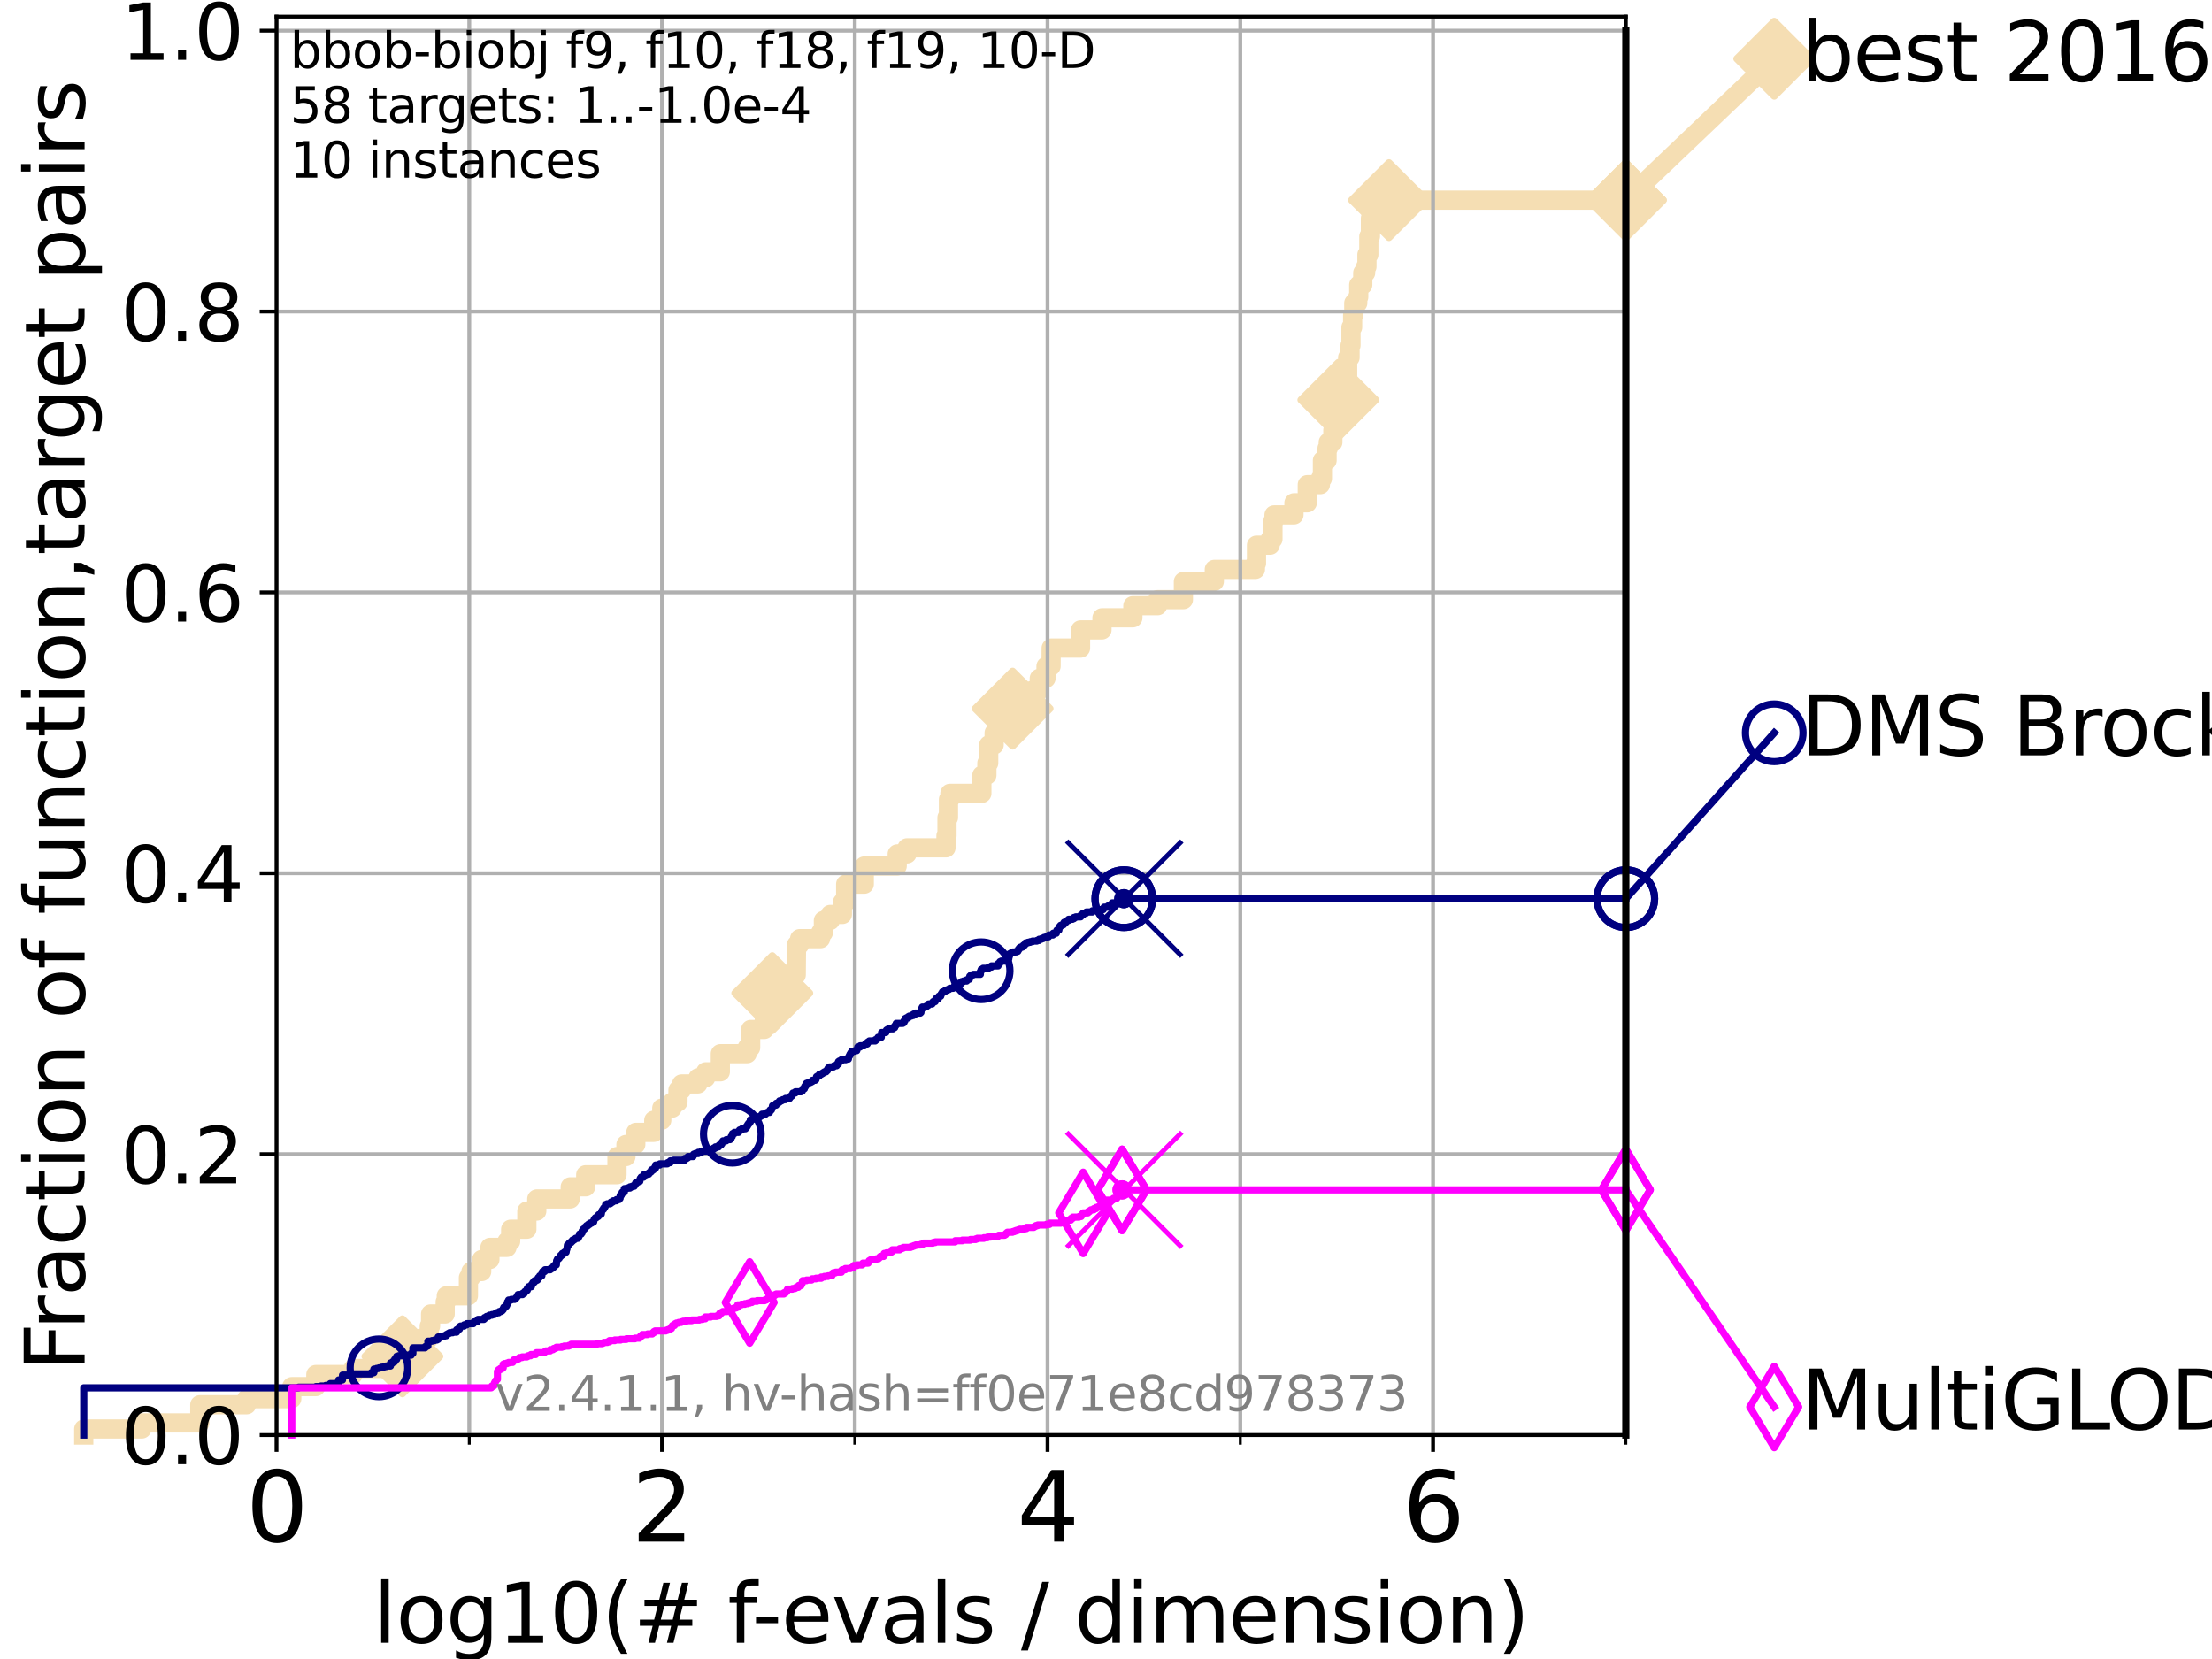 <?xml version="1.0" encoding="utf-8" standalone="no"?>
<!DOCTYPE svg PUBLIC "-//W3C//DTD SVG 1.1//EN"
  "http://www.w3.org/Graphics/SVG/1.1/DTD/svg11.dtd">
<svg height="345.6pt" version="1.1" viewBox="0 0 460.8 345.6" width="460.8pt" xmlns="http://www.w3.org/2000/svg" xmlns:xlink="http://www.w3.org/1999/xlink">
 <defs>
  <style type="text/css">*{stroke-linecap:butt;stroke-linejoin:round;}</style>
 </defs>
 <g id="figure_1">
  <g id="patch_1">
   <path d="M 0 345.6 
L 460.8 345.6 
L 460.8 0 
L 0 0 
z
" style="fill:#ffffff;"/>
  </g>
  <g id="axes_1">
   <g id="patch_2">
    <path d="M 57.6 298.944 
L 338.688 298.944 
L 338.688 3.456 
L 57.6 3.456 
z
" style="fill:#ffffff;"/>
   </g>
   <g id="line2d_1">
    <path d="M 17.445 298.944 
L 17.445 297.683 
L 29.533 297.683 
L 29.533 296.422 
L 41.621 296.422 
L 41.621 292.639 
L 51.38 292.639 
L 51.38 291.378 
L 60.78 291.378 
L 60.78 288.856 
L 65.797 288.856 
L 65.797 286.334 
L 73.579 286.334 
L 73.579 285.073 
L 83.83 285.073 
L 83.83 282.55 
L 87.644 282.55 
L 87.644 278.767 
L 89.419 278.767 
L 89.419 276.245 
L 89.698 276.245 
L 89.698 273.723 
L 92.738 273.723 
L 92.738 271.201 
L 92.969 271.201 
L 92.969 269.94 
L 97.58 269.94 
L 97.58 266.157 
L 98.101 266.157 
L 98.101 264.896 
L 100.344 264.896 
L 100.344 262.374 
L 102.06 262.374 
L 102.06 259.852 
L 105.622 259.852 
L 105.622 258.591 
L 106.383 258.591 
L 106.383 256.068 
L 109.756 256.068 
L 109.756 252.285 
L 111.82 252.285 
L 111.82 249.763 
L 118.787 249.763 
L 118.787 247.241 
L 122.018 247.241 
L 122.018 244.719 
L 128.531 244.719 
L 128.531 240.936 
L 130.398 240.936 
L 130.398 238.414 
L 132.446 238.414 
L 132.446 235.892 
L 136.189 235.892 
L 136.189 233.37 
L 137.858 233.37 
L 137.858 230.848 
L 140.011 230.848 
L 140.011 229.587 
L 141.235 229.587 
L 141.235 227.064 
L 141.983 227.064 
L 141.983 225.803 
L 145.395 225.803 
L 145.395 224.542 
L 147.01 224.542 
L 147.01 223.281 
L 150.06 223.281 
L 150.06 219.498 
L 155.654 219.498 
L 155.654 218.237 
L 156.376 218.237 
L 156.376 214.454 
L 159.217 214.454 
L 159.217 210.671 
L 160.882 210.671 
L 160.882 206.888 
L 161.443 206.888 
L 161.443 204.366 
L 163.336 204.366 
L 163.336 203.105 
L 165.87 203.105 
L 165.929 196.799 
L 166.575 196.799 
L 166.575 195.538 
L 170.938 195.538 
L 170.938 194.277 
L 171.524 194.277 
L 171.524 191.755 
L 172.956 191.755 
L 172.956 190.494 
L 175.483 190.494 
L 175.483 187.972 
L 176.169 187.972 
L 176.169 184.189 
L 180.044 184.189 
L 180.044 180.406 
L 186.907 180.406 
L 186.907 177.884 
L 188.952 177.884 
L 188.952 176.623 
L 197.064 176.623 
L 197.064 174.101 
L 197.277 174.101 
L 197.277 170.317 
L 197.583 170.317 
L 197.583 166.534 
L 197.882 166.534 
L 197.882 165.273 
L 204.54 165.273 
L 204.54 161.49 
L 205.587 161.49 
L 205.587 158.968 
L 205.967 158.968 
L 205.967 155.185 
L 207.098 155.185 
L 207.098 152.663 
L 208.823 152.663 
L 208.823 150.141 
L 210.945 150.141 
L 210.945 147.619 
L 213.928 147.619 
L 213.928 145.097 
L 214.987 145.097 
L 214.987 143.835 
L 216.501 143.835 
L 216.501 141.313 
L 217.903 141.313 
L 217.903 138.791 
L 218.961 138.791 
L 218.975 135.008 
L 225.099 135.008 
L 225.099 131.225 
L 229.562 131.225 
L 229.562 128.703 
L 235.998 128.703 
L 235.998 126.181 
L 241.151 126.181 
L 241.151 124.92 
L 246.522 124.92 
L 246.522 121.137 
L 252.962 121.137 
L 252.962 118.615 
L 261.525 118.615 
L 261.525 117.354 
L 261.75 117.354 
L 261.75 113.57 
L 264.599 113.57 
L 264.599 112.309 
L 265.178 112.309 
L 265.178 108.526 
L 265.401 108.526 
L 265.401 107.265 
L 269.553 107.265 
L 269.553 104.743 
L 272.333 104.743 
L 272.333 100.96 
L 275.063 100.96 
L 275.063 99.699 
L 275.484 99.699 
L 275.484 95.916 
L 276.453 95.916 
L 276.453 93.394 
L 276.694 93.394 
L 276.694 92.133 
L 277.658 92.133 
L 277.658 89.611 
L 278.377 89.611 
L 278.377 88.35 
L 278.524 88.35 
L 278.524 84.566 
L 278.801 84.566 
L 278.801 83.305 
L 280.132 83.305 
L 280.132 79.522 
L 280.366 79.522 
L 280.366 78.261 
L 280.739 78.261 
L 280.739 74.478 
L 281.242 74.478 
L 281.242 71.956 
L 281.433 71.956 
L 281.433 68.173 
L 281.777 68.173 
L 281.777 65.651 
L 282.016 65.651 
L 282.016 63.129 
L 282.846 63.129 
L 282.846 61.868 
L 283.047 61.868 
L 283.047 59.346 
L 283.889 59.346 
L 283.889 56.823 
L 284.49 56.823 
L 284.49 55.562 
L 284.757 55.562 
L 284.757 53.04 
L 285.153 53.04 
L 285.153 49.257 
L 285.484 49.257 
L 285.484 45.474 
L 289.349 45.474 
L 289.349 41.691 
L 338.688 41.691 
L 338.688 41.691 
" style="fill:none;stroke:#f5deb3;stroke-linecap:square;stroke-width:4;"/>
   </g>
   <g id="line2d_2">
    <defs>
     <path d="M 0 7.778 
L 7.778 0 
L 0 -7.778 
L -7.778 0 
z
" id="m363dbc8f1b" style="stroke:#f5deb3;stroke-linejoin:miter;stroke-width:1.5;"/>
    </defs>
    <g>
     <use style="fill:#f5deb3;stroke:#f5deb3;stroke-linejoin:miter;stroke-width:1.5;" x="83.83" xlink:href="#m363dbc8f1b" y="282.55"/>
     <use style="fill:#f5deb3;stroke:#f5deb3;stroke-linejoin:miter;stroke-width:1.5;" x="160.882" xlink:href="#m363dbc8f1b" y="206.888"/>
     <use style="fill:#f5deb3;stroke:#f5deb3;stroke-linejoin:miter;stroke-width:1.5;" x="210.945" xlink:href="#m363dbc8f1b" y="147.619"/>
     <use style="fill:#f5deb3;stroke:#f5deb3;stroke-linejoin:miter;stroke-width:1.5;" x="278.801" xlink:href="#m363dbc8f1b" y="83.305"/>
     <use style="fill:#f5deb3;stroke:#f5deb3;stroke-linejoin:miter;stroke-width:1.5;" x="289.349" xlink:href="#m363dbc8f1b" y="41.691"/>
     <use style="fill:#f5deb3;stroke:#f5deb3;stroke-linejoin:miter;stroke-width:1.5;" x="338.688" xlink:href="#m363dbc8f1b" y="41.691"/>
    </g>
   </g>
   <g id="line2d_3">
    <path style="fill:none;stroke:#f5deb3;stroke-linecap:square;stroke-width:4;"/>
    <g/>
   </g>
   <g id="line2d_4">
    <path d="M 338.688 41.691 
L 369.608 12.233 
" style="fill:none;stroke:#f5deb3;stroke-linecap:square;stroke-width:4;"/>
    <g>
     <use style="fill:#f5deb3;stroke:#f5deb3;stroke-linejoin:miter;stroke-width:1.5;" x="338.688" xlink:href="#m363dbc8f1b" y="41.691"/>
     <use style="fill:#f5deb3;stroke:#f5deb3;stroke-linejoin:miter;stroke-width:1.5;" x="369.608" xlink:href="#m363dbc8f1b" y="12.233"/>
    </g>
   </g>
   <g id="matplotlib.axis_1">
    <g id="xtick_1">
     <g id="line2d_5">
      <path clip-path="url(#p60a6408e5d)" d="M 57.6 298.944 
L 57.6 3.456 
" style="fill:none;stroke:#b0b0b0;stroke-linecap:square;stroke-width:0.8;"/>
     </g>
     <g id="line2d_6">
      <defs>
       <path d="M 0 0 
L 0 3.5 
" id="ma1e521adff" style="stroke:#000000;stroke-width:0.8;"/>
      </defs>
      <g>
       <use style="stroke:#000000;stroke-width:0.8;" x="57.6" xlink:href="#ma1e521adff" y="298.944"/>
      </g>
     </g>
     <g id="text_1">
      <!-- 0 -->
      <g transform="translate(51.237 321.141)scale(0.2 -0.2)">
       <defs>
        <path d="M 2034 4250 
Q 1547 4250 1301 3770 
Q 1056 3291 1056 2328 
Q 1056 1369 1301 889 
Q 1547 409 2034 409 
Q 2525 409 2770 889 
Q 3016 1369 3016 2328 
Q 3016 3291 2770 3770 
Q 2525 4250 2034 4250 
z
M 2034 4750 
Q 2819 4750 3233 4129 
Q 3647 3509 3647 2328 
Q 3647 1150 3233 529 
Q 2819 -91 2034 -91 
Q 1250 -91 836 529 
Q 422 1150 422 2328 
Q 422 3509 836 4129 
Q 1250 4750 2034 4750 
z
" id="DejaVuSans-30" transform="scale(0.016)"/>
       </defs>
       <use xlink:href="#DejaVuSans-30"/>
      </g>
     </g>
    </g>
    <g id="xtick_2">
     <g id="line2d_7">
      <path clip-path="url(#p60a6408e5d)" d="M 137.911 298.944 
L 137.911 3.456 
" style="fill:none;stroke:#b0b0b0;stroke-linecap:square;stroke-width:0.8;"/>
     </g>
     <g id="line2d_8">
      <g>
       <use style="stroke:#000000;stroke-width:0.8;" x="137.911" xlink:href="#ma1e521adff" y="298.944"/>
      </g>
     </g>
     <g id="text_2">
      <!-- 2 -->
      <g transform="translate(131.548 321.141)scale(0.2 -0.2)">
       <defs>
        <path d="M 1228 531 
L 3431 531 
L 3431 0 
L 469 0 
L 469 531 
Q 828 903 1448 1529 
Q 2069 2156 2228 2338 
Q 2531 2678 2651 2914 
Q 2772 3150 2772 3378 
Q 2772 3750 2511 3984 
Q 2250 4219 1831 4219 
Q 1534 4219 1204 4116 
Q 875 4013 500 3803 
L 500 4441 
Q 881 4594 1212 4672 
Q 1544 4750 1819 4750 
Q 2544 4750 2975 4387 
Q 3406 4025 3406 3419 
Q 3406 3131 3298 2873 
Q 3191 2616 2906 2266 
Q 2828 2175 2409 1742 
Q 1991 1309 1228 531 
z
" id="DejaVuSans-32" transform="scale(0.016)"/>
       </defs>
       <use xlink:href="#DejaVuSans-32"/>
      </g>
     </g>
    </g>
    <g id="xtick_3">
     <g id="line2d_9">
      <path clip-path="url(#p60a6408e5d)" d="M 218.222 298.944 
L 218.222 3.456 
" style="fill:none;stroke:#b0b0b0;stroke-linecap:square;stroke-width:0.8;"/>
     </g>
     <g id="line2d_10">
      <g>
       <use style="stroke:#000000;stroke-width:0.8;" x="218.222" xlink:href="#ma1e521adff" y="298.944"/>
      </g>
     </g>
     <g id="text_3">
      <!-- 4 -->
      <g transform="translate(211.859 321.141)scale(0.2 -0.2)">
       <defs>
        <path d="M 2419 4116 
L 825 1625 
L 2419 1625 
L 2419 4116 
z
M 2253 4666 
L 3047 4666 
L 3047 1625 
L 3713 1625 
L 3713 1100 
L 3047 1100 
L 3047 0 
L 2419 0 
L 2419 1100 
L 313 1100 
L 313 1709 
L 2253 4666 
z
" id="DejaVuSans-34" transform="scale(0.016)"/>
       </defs>
       <use xlink:href="#DejaVuSans-34"/>
      </g>
     </g>
    </g>
    <g id="xtick_4">
     <g id="line2d_11">
      <path clip-path="url(#p60a6408e5d)" d="M 298.533 298.944 
L 298.533 3.456 
" style="fill:none;stroke:#b0b0b0;stroke-linecap:square;stroke-width:0.8;"/>
     </g>
     <g id="line2d_12">
      <g>
       <use style="stroke:#000000;stroke-width:0.8;" x="298.533" xlink:href="#ma1e521adff" y="298.944"/>
      </g>
     </g>
     <g id="text_4">
      <!-- 6 -->
      <g transform="translate(292.17 321.141)scale(0.2 -0.2)">
       <defs>
        <path d="M 2113 2584 
Q 1688 2584 1439 2293 
Q 1191 2003 1191 1497 
Q 1191 994 1439 701 
Q 1688 409 2113 409 
Q 2538 409 2786 701 
Q 3034 994 3034 1497 
Q 3034 2003 2786 2293 
Q 2538 2584 2113 2584 
z
M 3366 4563 
L 3366 3988 
Q 3128 4100 2886 4159 
Q 2644 4219 2406 4219 
Q 1781 4219 1451 3797 
Q 1122 3375 1075 2522 
Q 1259 2794 1537 2939 
Q 1816 3084 2150 3084 
Q 2853 3084 3261 2657 
Q 3669 2231 3669 1497 
Q 3669 778 3244 343 
Q 2819 -91 2113 -91 
Q 1303 -91 875 529 
Q 447 1150 447 2328 
Q 447 3434 972 4092 
Q 1497 4750 2381 4750 
Q 2619 4750 2861 4703 
Q 3103 4656 3366 4563 
z
" id="DejaVuSans-36" transform="scale(0.016)"/>
       </defs>
       <use xlink:href="#DejaVuSans-36"/>
      </g>
     </g>
    </g>
    <g id="xtick_5">
     <g id="line2d_13">
      <path clip-path="url(#p60a6408e5d)" d="M 97.755 298.944 
L 97.755 3.456 
" style="fill:none;stroke:#b0b0b0;stroke-linecap:square;stroke-width:0.8;"/>
     </g>
     <g id="line2d_14">
      <defs>
       <path d="M 0 0 
L 0 2 
" id="m0eb78c8da9" style="stroke:#000000;stroke-width:0.6;"/>
      </defs>
      <g>
       <use style="stroke:#000000;stroke-width:0.6;" x="97.755" xlink:href="#m0eb78c8da9" y="298.944"/>
      </g>
     </g>
    </g>
    <g id="xtick_6">
     <g id="line2d_15">
      <path clip-path="url(#p60a6408e5d)" d="M 178.066 298.944 
L 178.066 3.456 
" style="fill:none;stroke:#b0b0b0;stroke-linecap:square;stroke-width:0.8;"/>
     </g>
     <g id="line2d_16">
      <g>
       <use style="stroke:#000000;stroke-width:0.6;" x="178.066" xlink:href="#m0eb78c8da9" y="298.944"/>
      </g>
     </g>
    </g>
    <g id="xtick_7">
     <g id="line2d_17">
      <path clip-path="url(#p60a6408e5d)" d="M 258.377 298.944 
L 258.377 3.456 
" style="fill:none;stroke:#b0b0b0;stroke-linecap:square;stroke-width:0.8;"/>
     </g>
     <g id="line2d_18">
      <g>
       <use style="stroke:#000000;stroke-width:0.6;" x="258.377" xlink:href="#m0eb78c8da9" y="298.944"/>
      </g>
     </g>
    </g>
    <g id="xtick_8">
     <g id="line2d_19">
      <path clip-path="url(#p60a6408e5d)" d="M 338.688 298.944 
L 338.688 3.456 
" style="fill:none;stroke:#b0b0b0;stroke-linecap:square;stroke-width:0.8;"/>
     </g>
     <g id="line2d_20">
      <g>
       <use style="stroke:#000000;stroke-width:0.6;" x="338.688" xlink:href="#m0eb78c8da9" y="298.944"/>
      </g>
     </g>
    </g>
    <g id="text_5">
     <!-- log10(# f-evals / dimension) -->
     <g transform="translate(77.764 342.218)scale(0.17 -0.17)">
      <defs>
       <path d="M 603 4863 
L 1178 4863 
L 1178 0 
L 603 0 
L 603 4863 
z
" id="DejaVuSans-6c" transform="scale(0.016)"/>
       <path d="M 1959 3097 
Q 1497 3097 1228 2736 
Q 959 2375 959 1747 
Q 959 1119 1226 758 
Q 1494 397 1959 397 
Q 2419 397 2687 759 
Q 2956 1122 2956 1747 
Q 2956 2369 2687 2733 
Q 2419 3097 1959 3097 
z
M 1959 3584 
Q 2709 3584 3137 3096 
Q 3566 2609 3566 1747 
Q 3566 888 3137 398 
Q 2709 -91 1959 -91 
Q 1206 -91 779 398 
Q 353 888 353 1747 
Q 353 2609 779 3096 
Q 1206 3584 1959 3584 
z
" id="DejaVuSans-6f" transform="scale(0.016)"/>
       <path d="M 2906 1791 
Q 2906 2416 2648 2759 
Q 2391 3103 1925 3103 
Q 1463 3103 1205 2759 
Q 947 2416 947 1791 
Q 947 1169 1205 825 
Q 1463 481 1925 481 
Q 2391 481 2648 825 
Q 2906 1169 2906 1791 
z
M 3481 434 
Q 3481 -459 3084 -895 
Q 2688 -1331 1869 -1331 
Q 1566 -1331 1297 -1286 
Q 1028 -1241 775 -1147 
L 775 -588 
Q 1028 -725 1275 -790 
Q 1522 -856 1778 -856 
Q 2344 -856 2625 -561 
Q 2906 -266 2906 331 
L 2906 616 
Q 2728 306 2450 153 
Q 2172 0 1784 0 
Q 1141 0 747 490 
Q 353 981 353 1791 
Q 353 2603 747 3093 
Q 1141 3584 1784 3584 
Q 2172 3584 2450 3431 
Q 2728 3278 2906 2969 
L 2906 3500 
L 3481 3500 
L 3481 434 
z
" id="DejaVuSans-67" transform="scale(0.016)"/>
       <path d="M 794 531 
L 1825 531 
L 1825 4091 
L 703 3866 
L 703 4441 
L 1819 4666 
L 2450 4666 
L 2450 531 
L 3481 531 
L 3481 0 
L 794 0 
L 794 531 
z
" id="DejaVuSans-31" transform="scale(0.016)"/>
       <path d="M 1984 4856 
Q 1566 4138 1362 3434 
Q 1159 2731 1159 2009 
Q 1159 1288 1364 580 
Q 1569 -128 1984 -844 
L 1484 -844 
Q 1016 -109 783 600 
Q 550 1309 550 2009 
Q 550 2706 781 3412 
Q 1013 4119 1484 4856 
L 1984 4856 
z
" id="DejaVuSans-28" transform="scale(0.016)"/>
       <path d="M 3272 2816 
L 2363 2816 
L 2100 1772 
L 3016 1772 
L 3272 2816 
z
M 2803 4594 
L 2478 3297 
L 3391 3297 
L 3719 4594 
L 4219 4594 
L 3897 3297 
L 4872 3297 
L 4872 2816 
L 3775 2816 
L 3519 1772 
L 4513 1772 
L 4513 1294 
L 3397 1294 
L 3072 0 
L 2572 0 
L 2894 1294 
L 1978 1294 
L 1656 0 
L 1153 0 
L 1478 1294 
L 494 1294 
L 494 1772 
L 1594 1772 
L 1856 2816 
L 850 2816 
L 850 3297 
L 1978 3297 
L 2297 4594 
L 2803 4594 
z
" id="DejaVuSans-23" transform="scale(0.016)"/>
       <path id="DejaVuSans-20" transform="scale(0.016)"/>
       <path d="M 2375 4863 
L 2375 4384 
L 1825 4384 
Q 1516 4384 1395 4259 
Q 1275 4134 1275 3809 
L 1275 3500 
L 2222 3500 
L 2222 3053 
L 1275 3053 
L 1275 0 
L 697 0 
L 697 3053 
L 147 3053 
L 147 3500 
L 697 3500 
L 697 3744 
Q 697 4328 969 4595 
Q 1241 4863 1831 4863 
L 2375 4863 
z
" id="DejaVuSans-66" transform="scale(0.016)"/>
       <path d="M 313 2009 
L 1997 2009 
L 1997 1497 
L 313 1497 
L 313 2009 
z
" id="DejaVuSans-2d" transform="scale(0.016)"/>
       <path d="M 3597 1894 
L 3597 1613 
L 953 1613 
Q 991 1019 1311 708 
Q 1631 397 2203 397 
Q 2534 397 2845 478 
Q 3156 559 3463 722 
L 3463 178 
Q 3153 47 2828 -22 
Q 2503 -91 2169 -91 
Q 1331 -91 842 396 
Q 353 884 353 1716 
Q 353 2575 817 3079 
Q 1281 3584 2069 3584 
Q 2775 3584 3186 3129 
Q 3597 2675 3597 1894 
z
M 3022 2063 
Q 3016 2534 2758 2815 
Q 2500 3097 2075 3097 
Q 1594 3097 1305 2825 
Q 1016 2553 972 2059 
L 3022 2063 
z
" id="DejaVuSans-65" transform="scale(0.016)"/>
       <path d="M 191 3500 
L 800 3500 
L 1894 563 
L 2988 3500 
L 3597 3500 
L 2284 0 
L 1503 0 
L 191 3500 
z
" id="DejaVuSans-76" transform="scale(0.016)"/>
       <path d="M 2194 1759 
Q 1497 1759 1228 1600 
Q 959 1441 959 1056 
Q 959 750 1161 570 
Q 1363 391 1709 391 
Q 2188 391 2477 730 
Q 2766 1069 2766 1631 
L 2766 1759 
L 2194 1759 
z
M 3341 1997 
L 3341 0 
L 2766 0 
L 2766 531 
Q 2569 213 2275 61 
Q 1981 -91 1556 -91 
Q 1019 -91 701 211 
Q 384 513 384 1019 
Q 384 1609 779 1909 
Q 1175 2209 1959 2209 
L 2766 2209 
L 2766 2266 
Q 2766 2663 2505 2880 
Q 2244 3097 1772 3097 
Q 1472 3097 1187 3025 
Q 903 2953 641 2809 
L 641 3341 
Q 956 3463 1253 3523 
Q 1550 3584 1831 3584 
Q 2591 3584 2966 3190 
Q 3341 2797 3341 1997 
z
" id="DejaVuSans-61" transform="scale(0.016)"/>
       <path d="M 2834 3397 
L 2834 2853 
Q 2591 2978 2328 3040 
Q 2066 3103 1784 3103 
Q 1356 3103 1142 2972 
Q 928 2841 928 2578 
Q 928 2378 1081 2264 
Q 1234 2150 1697 2047 
L 1894 2003 
Q 2506 1872 2764 1633 
Q 3022 1394 3022 966 
Q 3022 478 2636 193 
Q 2250 -91 1575 -91 
Q 1294 -91 989 -36 
Q 684 19 347 128 
L 347 722 
Q 666 556 975 473 
Q 1284 391 1588 391 
Q 1994 391 2212 530 
Q 2431 669 2431 922 
Q 2431 1156 2273 1281 
Q 2116 1406 1581 1522 
L 1381 1569 
Q 847 1681 609 1914 
Q 372 2147 372 2553 
Q 372 3047 722 3315 
Q 1072 3584 1716 3584 
Q 2034 3584 2315 3537 
Q 2597 3491 2834 3397 
z
" id="DejaVuSans-73" transform="scale(0.016)"/>
       <path d="M 1625 4666 
L 2156 4666 
L 531 -594 
L 0 -594 
L 1625 4666 
z
" id="DejaVuSans-2f" transform="scale(0.016)"/>
       <path d="M 2906 2969 
L 2906 4863 
L 3481 4863 
L 3481 0 
L 2906 0 
L 2906 525 
Q 2725 213 2448 61 
Q 2172 -91 1784 -91 
Q 1150 -91 751 415 
Q 353 922 353 1747 
Q 353 2572 751 3078 
Q 1150 3584 1784 3584 
Q 2172 3584 2448 3432 
Q 2725 3281 2906 2969 
z
M 947 1747 
Q 947 1113 1208 752 
Q 1469 391 1925 391 
Q 2381 391 2643 752 
Q 2906 1113 2906 1747 
Q 2906 2381 2643 2742 
Q 2381 3103 1925 3103 
Q 1469 3103 1208 2742 
Q 947 2381 947 1747 
z
" id="DejaVuSans-64" transform="scale(0.016)"/>
       <path d="M 603 3500 
L 1178 3500 
L 1178 0 
L 603 0 
L 603 3500 
z
M 603 4863 
L 1178 4863 
L 1178 4134 
L 603 4134 
L 603 4863 
z
" id="DejaVuSans-69" transform="scale(0.016)"/>
       <path d="M 3328 2828 
Q 3544 3216 3844 3400 
Q 4144 3584 4550 3584 
Q 5097 3584 5394 3201 
Q 5691 2819 5691 2113 
L 5691 0 
L 5113 0 
L 5113 2094 
Q 5113 2597 4934 2840 
Q 4756 3084 4391 3084 
Q 3944 3084 3684 2787 
Q 3425 2491 3425 1978 
L 3425 0 
L 2847 0 
L 2847 2094 
Q 2847 2600 2669 2842 
Q 2491 3084 2119 3084 
Q 1678 3084 1418 2786 
Q 1159 2488 1159 1978 
L 1159 0 
L 581 0 
L 581 3500 
L 1159 3500 
L 1159 2956 
Q 1356 3278 1631 3431 
Q 1906 3584 2284 3584 
Q 2666 3584 2933 3390 
Q 3200 3197 3328 2828 
z
" id="DejaVuSans-6d" transform="scale(0.016)"/>
       <path d="M 3513 2113 
L 3513 0 
L 2938 0 
L 2938 2094 
Q 2938 2591 2744 2837 
Q 2550 3084 2163 3084 
Q 1697 3084 1428 2787 
Q 1159 2491 1159 1978 
L 1159 0 
L 581 0 
L 581 3500 
L 1159 3500 
L 1159 2956 
Q 1366 3272 1645 3428 
Q 1925 3584 2291 3584 
Q 2894 3584 3203 3211 
Q 3513 2838 3513 2113 
z
" id="DejaVuSans-6e" transform="scale(0.016)"/>
       <path d="M 513 4856 
L 1013 4856 
Q 1481 4119 1714 3412 
Q 1947 2706 1947 2009 
Q 1947 1309 1714 600 
Q 1481 -109 1013 -844 
L 513 -844 
Q 928 -128 1133 580 
Q 1338 1288 1338 2009 
Q 1338 2731 1133 3434 
Q 928 4138 513 4856 
z
" id="DejaVuSans-29" transform="scale(0.016)"/>
      </defs>
      <use xlink:href="#DejaVuSans-6c"/>
      <use x="27.783" xlink:href="#DejaVuSans-6f"/>
      <use x="88.965" xlink:href="#DejaVuSans-67"/>
      <use x="152.441" xlink:href="#DejaVuSans-31"/>
      <use x="216.064" xlink:href="#DejaVuSans-30"/>
      <use x="279.688" xlink:href="#DejaVuSans-28"/>
      <use x="318.701" xlink:href="#DejaVuSans-23"/>
      <use x="402.49" xlink:href="#DejaVuSans-20"/>
      <use x="434.277" xlink:href="#DejaVuSans-66"/>
      <use x="463.982" xlink:href="#DejaVuSans-2d"/>
      <use x="500.066" xlink:href="#DejaVuSans-65"/>
      <use x="561.59" xlink:href="#DejaVuSans-76"/>
      <use x="620.77" xlink:href="#DejaVuSans-61"/>
      <use x="682.049" xlink:href="#DejaVuSans-6c"/>
      <use x="709.832" xlink:href="#DejaVuSans-73"/>
      <use x="761.932" xlink:href="#DejaVuSans-20"/>
      <use x="793.719" xlink:href="#DejaVuSans-2f"/>
      <use x="827.41" xlink:href="#DejaVuSans-20"/>
      <use x="859.197" xlink:href="#DejaVuSans-64"/>
      <use x="922.674" xlink:href="#DejaVuSans-69"/>
      <use x="950.457" xlink:href="#DejaVuSans-6d"/>
      <use x="1047.869" xlink:href="#DejaVuSans-65"/>
      <use x="1109.393" xlink:href="#DejaVuSans-6e"/>
      <use x="1172.771" xlink:href="#DejaVuSans-73"/>
      <use x="1224.871" xlink:href="#DejaVuSans-69"/>
      <use x="1252.654" xlink:href="#DejaVuSans-6f"/>
      <use x="1313.836" xlink:href="#DejaVuSans-6e"/>
      <use x="1377.215" xlink:href="#DejaVuSans-29"/>
     </g>
    </g>
   </g>
   <g id="matplotlib.axis_2">
    <g id="ytick_1">
     <g id="line2d_21">
      <path clip-path="url(#p60a6408e5d)" d="M 57.6 298.944 
L 338.688 298.944 
" style="fill:none;stroke:#b0b0b0;stroke-linecap:square;stroke-width:0.8;"/>
     </g>
     <g id="line2d_22">
      <defs>
       <path d="M 0 0 
L -3.5 0 
" id="m8039bf1492" style="stroke:#000000;stroke-width:0.8;"/>
      </defs>
      <g>
       <use style="stroke:#000000;stroke-width:0.8;" x="57.6" xlink:href="#m8039bf1492" y="298.944"/>
      </g>
     </g>
     <g id="text_6">
      <!-- 0.0 -->
      <g transform="translate(25.155 305.023)scale(0.16 -0.16)">
       <defs>
        <path d="M 684 794 
L 1344 794 
L 1344 0 
L 684 0 
L 684 794 
z
" id="DejaVuSans-2e" transform="scale(0.016)"/>
       </defs>
       <use xlink:href="#DejaVuSans-30"/>
       <use x="63.623" xlink:href="#DejaVuSans-2e"/>
       <use x="95.41" xlink:href="#DejaVuSans-30"/>
      </g>
     </g>
    </g>
    <g id="ytick_2">
     <g id="line2d_23">
      <path clip-path="url(#p60a6408e5d)" d="M 57.6 240.432 
L 338.688 240.432 
" style="fill:none;stroke:#b0b0b0;stroke-linecap:square;stroke-width:0.8;"/>
     </g>
     <g id="line2d_24">
      <g>
       <use style="stroke:#000000;stroke-width:0.8;" x="57.6" xlink:href="#m8039bf1492" y="240.432"/>
      </g>
     </g>
     <g id="text_7">
      <!-- 0.2 -->
      <g transform="translate(25.155 246.51)scale(0.16 -0.16)">
       <use xlink:href="#DejaVuSans-30"/>
       <use x="63.623" xlink:href="#DejaVuSans-2e"/>
       <use x="95.41" xlink:href="#DejaVuSans-32"/>
      </g>
     </g>
    </g>
    <g id="ytick_3">
     <g id="line2d_25">
      <path clip-path="url(#p60a6408e5d)" d="M 57.6 181.919 
L 338.688 181.919 
" style="fill:none;stroke:#b0b0b0;stroke-linecap:square;stroke-width:0.8;"/>
     </g>
     <g id="line2d_26">
      <g>
       <use style="stroke:#000000;stroke-width:0.8;" x="57.6" xlink:href="#m8039bf1492" y="181.919"/>
      </g>
     </g>
     <g id="text_8">
      <!-- 0.4 -->
      <g transform="translate(25.155 187.998)scale(0.16 -0.16)">
       <use xlink:href="#DejaVuSans-30"/>
       <use x="63.623" xlink:href="#DejaVuSans-2e"/>
       <use x="95.41" xlink:href="#DejaVuSans-34"/>
      </g>
     </g>
    </g>
    <g id="ytick_4">
     <g id="line2d_27">
      <path clip-path="url(#p60a6408e5d)" d="M 57.6 123.407 
L 338.688 123.407 
" style="fill:none;stroke:#b0b0b0;stroke-linecap:square;stroke-width:0.8;"/>
     </g>
     <g id="line2d_28">
      <g>
       <use style="stroke:#000000;stroke-width:0.8;" x="57.6" xlink:href="#m8039bf1492" y="123.407"/>
      </g>
     </g>
     <g id="text_9">
      <!-- 0.6 -->
      <g transform="translate(25.155 129.485)scale(0.16 -0.16)">
       <use xlink:href="#DejaVuSans-30"/>
       <use x="63.623" xlink:href="#DejaVuSans-2e"/>
       <use x="95.41" xlink:href="#DejaVuSans-36"/>
      </g>
     </g>
    </g>
    <g id="ytick_5">
     <g id="line2d_29">
      <path clip-path="url(#p60a6408e5d)" d="M 57.6 64.894 
L 338.688 64.894 
" style="fill:none;stroke:#b0b0b0;stroke-linecap:square;stroke-width:0.8;"/>
     </g>
     <g id="line2d_30">
      <g>
       <use style="stroke:#000000;stroke-width:0.8;" x="57.6" xlink:href="#m8039bf1492" y="64.894"/>
      </g>
     </g>
     <g id="text_10">
      <!-- 0.8 -->
      <g transform="translate(25.155 70.973)scale(0.16 -0.16)">
       <defs>
        <path d="M 2034 2216 
Q 1584 2216 1326 1975 
Q 1069 1734 1069 1313 
Q 1069 891 1326 650 
Q 1584 409 2034 409 
Q 2484 409 2743 651 
Q 3003 894 3003 1313 
Q 3003 1734 2745 1975 
Q 2488 2216 2034 2216 
z
M 1403 2484 
Q 997 2584 770 2862 
Q 544 3141 544 3541 
Q 544 4100 942 4425 
Q 1341 4750 2034 4750 
Q 2731 4750 3128 4425 
Q 3525 4100 3525 3541 
Q 3525 3141 3298 2862 
Q 3072 2584 2669 2484 
Q 3125 2378 3379 2068 
Q 3634 1759 3634 1313 
Q 3634 634 3220 271 
Q 2806 -91 2034 -91 
Q 1263 -91 848 271 
Q 434 634 434 1313 
Q 434 1759 690 2068 
Q 947 2378 1403 2484 
z
M 1172 3481 
Q 1172 3119 1398 2916 
Q 1625 2713 2034 2713 
Q 2441 2713 2670 2916 
Q 2900 3119 2900 3481 
Q 2900 3844 2670 4047 
Q 2441 4250 2034 4250 
Q 1625 4250 1398 4047 
Q 1172 3844 1172 3481 
z
" id="DejaVuSans-38" transform="scale(0.016)"/>
       </defs>
       <use xlink:href="#DejaVuSans-30"/>
       <use x="63.623" xlink:href="#DejaVuSans-2e"/>
       <use x="95.41" xlink:href="#DejaVuSans-38"/>
      </g>
     </g>
    </g>
    <g id="ytick_6">
     <g id="line2d_31">
      <path clip-path="url(#p60a6408e5d)" d="M 57.6 6.382 
L 338.688 6.382 
" style="fill:none;stroke:#b0b0b0;stroke-linecap:square;stroke-width:0.8;"/>
     </g>
     <g id="line2d_32">
      <g>
       <use style="stroke:#000000;stroke-width:0.8;" x="57.6" xlink:href="#m8039bf1492" y="6.382"/>
      </g>
     </g>
     <g id="text_11">
      <!-- 1.0 -->
      <g transform="translate(25.155 12.46)scale(0.16 -0.16)">
       <use xlink:href="#DejaVuSans-31"/>
       <use x="63.623" xlink:href="#DejaVuSans-2e"/>
       <use x="95.41" xlink:href="#DejaVuSans-30"/>
      </g>
     </g>
    </g>
    <g id="text_12">
     <!-- Fraction of function,target pairs -->
     <g transform="translate(17.62 285.585)rotate(-90)scale(0.17 -0.17)">
      <defs>
       <path d="M 628 4666 
L 3309 4666 
L 3309 4134 
L 1259 4134 
L 1259 2759 
L 3109 2759 
L 3109 2228 
L 1259 2228 
L 1259 0 
L 628 0 
L 628 4666 
z
" id="DejaVuSans-46" transform="scale(0.016)"/>
       <path d="M 2631 2963 
Q 2534 3019 2420 3045 
Q 2306 3072 2169 3072 
Q 1681 3072 1420 2755 
Q 1159 2438 1159 1844 
L 1159 0 
L 581 0 
L 581 3500 
L 1159 3500 
L 1159 2956 
Q 1341 3275 1631 3429 
Q 1922 3584 2338 3584 
Q 2397 3584 2469 3576 
Q 2541 3569 2628 3553 
L 2631 2963 
z
" id="DejaVuSans-72" transform="scale(0.016)"/>
       <path d="M 3122 3366 
L 3122 2828 
Q 2878 2963 2633 3030 
Q 2388 3097 2138 3097 
Q 1578 3097 1268 2742 
Q 959 2388 959 1747 
Q 959 1106 1268 751 
Q 1578 397 2138 397 
Q 2388 397 2633 464 
Q 2878 531 3122 666 
L 3122 134 
Q 2881 22 2623 -34 
Q 2366 -91 2075 -91 
Q 1284 -91 818 406 
Q 353 903 353 1747 
Q 353 2603 823 3093 
Q 1294 3584 2113 3584 
Q 2378 3584 2631 3529 
Q 2884 3475 3122 3366 
z
" id="DejaVuSans-63" transform="scale(0.016)"/>
       <path d="M 1172 4494 
L 1172 3500 
L 2356 3500 
L 2356 3053 
L 1172 3053 
L 1172 1153 
Q 1172 725 1289 603 
Q 1406 481 1766 481 
L 2356 481 
L 2356 0 
L 1766 0 
Q 1100 0 847 248 
Q 594 497 594 1153 
L 594 3053 
L 172 3053 
L 172 3500 
L 594 3500 
L 594 4494 
L 1172 4494 
z
" id="DejaVuSans-74" transform="scale(0.016)"/>
       <path d="M 544 1381 
L 544 3500 
L 1119 3500 
L 1119 1403 
Q 1119 906 1312 657 
Q 1506 409 1894 409 
Q 2359 409 2629 706 
Q 2900 1003 2900 1516 
L 2900 3500 
L 3475 3500 
L 3475 0 
L 2900 0 
L 2900 538 
Q 2691 219 2414 64 
Q 2138 -91 1772 -91 
Q 1169 -91 856 284 
Q 544 659 544 1381 
z
M 1991 3584 
L 1991 3584 
z
" id="DejaVuSans-75" transform="scale(0.016)"/>
       <path d="M 750 794 
L 1409 794 
L 1409 256 
L 897 -744 
L 494 -744 
L 750 256 
L 750 794 
z
" id="DejaVuSans-2c" transform="scale(0.016)"/>
       <path d="M 1159 525 
L 1159 -1331 
L 581 -1331 
L 581 3500 
L 1159 3500 
L 1159 2969 
Q 1341 3281 1617 3432 
Q 1894 3584 2278 3584 
Q 2916 3584 3314 3078 
Q 3713 2572 3713 1747 
Q 3713 922 3314 415 
Q 2916 -91 2278 -91 
Q 1894 -91 1617 61 
Q 1341 213 1159 525 
z
M 3116 1747 
Q 3116 2381 2855 2742 
Q 2594 3103 2138 3103 
Q 1681 3103 1420 2742 
Q 1159 2381 1159 1747 
Q 1159 1113 1420 752 
Q 1681 391 2138 391 
Q 2594 391 2855 752 
Q 3116 1113 3116 1747 
z
" id="DejaVuSans-70" transform="scale(0.016)"/>
      </defs>
      <use xlink:href="#DejaVuSans-46"/>
      <use x="50.27" xlink:href="#DejaVuSans-72"/>
      <use x="91.383" xlink:href="#DejaVuSans-61"/>
      <use x="152.662" xlink:href="#DejaVuSans-63"/>
      <use x="207.643" xlink:href="#DejaVuSans-74"/>
      <use x="246.852" xlink:href="#DejaVuSans-69"/>
      <use x="274.635" xlink:href="#DejaVuSans-6f"/>
      <use x="335.816" xlink:href="#DejaVuSans-6e"/>
      <use x="399.195" xlink:href="#DejaVuSans-20"/>
      <use x="430.982" xlink:href="#DejaVuSans-6f"/>
      <use x="492.164" xlink:href="#DejaVuSans-66"/>
      <use x="527.369" xlink:href="#DejaVuSans-20"/>
      <use x="559.156" xlink:href="#DejaVuSans-66"/>
      <use x="594.361" xlink:href="#DejaVuSans-75"/>
      <use x="657.74" xlink:href="#DejaVuSans-6e"/>
      <use x="721.119" xlink:href="#DejaVuSans-63"/>
      <use x="776.1" xlink:href="#DejaVuSans-74"/>
      <use x="815.309" xlink:href="#DejaVuSans-69"/>
      <use x="843.092" xlink:href="#DejaVuSans-6f"/>
      <use x="904.273" xlink:href="#DejaVuSans-6e"/>
      <use x="967.652" xlink:href="#DejaVuSans-2c"/>
      <use x="999.439" xlink:href="#DejaVuSans-74"/>
      <use x="1038.648" xlink:href="#DejaVuSans-61"/>
      <use x="1099.928" xlink:href="#DejaVuSans-72"/>
      <use x="1139.291" xlink:href="#DejaVuSans-67"/>
      <use x="1202.768" xlink:href="#DejaVuSans-65"/>
      <use x="1264.291" xlink:href="#DejaVuSans-74"/>
      <use x="1303.5" xlink:href="#DejaVuSans-20"/>
      <use x="1335.287" xlink:href="#DejaVuSans-70"/>
      <use x="1398.764" xlink:href="#DejaVuSans-61"/>
      <use x="1460.043" xlink:href="#DejaVuSans-69"/>
      <use x="1487.826" xlink:href="#DejaVuSans-72"/>
      <use x="1528.939" xlink:href="#DejaVuSans-73"/>
     </g>
    </g>
   </g>
   <g id="line2d_33">
    <defs>
     <path d="M 0 1.5 
C 0.398 1.5 0.779 1.342 1.061 1.061 
C 1.342 0.779 1.5 0.398 1.5 0 
C 1.5 -0.398 1.342 -0.779 1.061 -1.061 
C 0.779 -1.342 0.398 -1.5 0 -1.5 
C -0.398 -1.5 -0.779 -1.342 -1.061 -1.061 
C -1.342 -0.779 -1.5 -0.398 -1.5 0 
C -1.5 0.398 -1.342 0.779 -1.061 1.061 
C -0.779 1.342 -0.398 1.5 0 1.5 
z
" id="m1a48d3b779" style="stroke:#f5deb3;"/>
    </defs>
    <g>
     <use style="fill:#f5deb3;stroke:#f5deb3;" x="289.349" xlink:href="#m1a48d3b779" y="41.691"/>
     <use style="fill:#f5deb3;stroke:#f5deb3;" x="289.349" xlink:href="#m1a48d3b779" y="41.691"/>
    </g>
   </g>
   <g id="line2d_34">
    <defs>
     <path d="M 0 1.5 
C 0.398 1.5 0.779 1.342 1.061 1.061 
C 1.342 0.779 1.5 0.398 1.5 0 
C 1.5 -0.398 1.342 -0.779 1.061 -1.061 
C 0.779 -1.342 0.398 -1.5 0 -1.5 
C -0.398 -1.5 -0.779 -1.342 -1.061 -1.061 
C -1.342 -0.779 -1.5 -0.398 -1.5 0 
C -1.5 0.398 -1.342 0.779 -1.061 1.061 
C -0.779 1.342 -0.398 1.5 0 1.5 
z
" id="m84cb9b7a11" style="stroke:#000080;"/>
    </defs>
    <g>
     <use style="fill:#000080;stroke:#000080;" x="234.113" xlink:href="#m84cb9b7a11" y="187.215"/>
     <use style="fill:#000080;stroke:#000080;" x="234.113" xlink:href="#m84cb9b7a11" y="187.215"/>
    </g>
   </g>
   <g id="line2d_35">
    <path d="M 17.445 298.944 
L 17.445 289.108 
L 62.175 289.108 
L 62.175 288.982 
L 65.797 288.982 
L 65.797 288.856 
L 66.854 288.856 
L 66.854 288.73 
L 67.851 288.73 
L 67.851 288.603 
L 68.793 288.603 
L 68.793 288.225 
L 70.539 288.225 
L 70.539 287.468 
L 71.35 287.468 
L 71.35 286.46 
L 72.868 286.46 
L 72.868 286.207 
L 77.331 286.207 
L 77.331 285.955 
L 77.885 285.955 
L 77.885 285.199 
L 78.421 285.199 
L 78.421 285.073 
L 78.942 285.073 
L 78.942 284.946 
L 79.447 284.946 
L 79.447 284.82 
L 79.939 284.82 
L 79.939 284.694 
L 80.416 284.694 
L 80.416 284.568 
L 81.334 284.568 
L 81.334 283.938 
L 81.776 283.938 
L 81.776 283.685 
L 82.207 283.685 
L 82.207 283.181 
L 82.627 283.181 
L 82.627 282.55 
L 83.037 282.55 
L 83.037 282.424 
L 84.588 282.424 
L 84.588 282.298 
L 85.667 282.298 
L 85.667 281.92 
L 86.013 281.92 
L 86.013 280.785 
L 88.554 280.785 
L 88.554 280.533 
L 88.847 280.533 
L 88.847 280.407 
L 89.135 280.407 
L 89.135 279.398 
L 89.973 279.398 
L 89.973 279.272 
L 90.509 279.272 
L 90.509 279.146 
L 91.03 279.146 
L 91.03 279.019 
L 91.284 279.019 
L 91.284 278.515 
L 91.783 278.515 
L 91.783 278.389 
L 92.504 278.389 
L 92.504 278.263 
L 92.969 278.263 
L 92.969 278.011 
L 93.197 278.011 
L 93.197 277.885 
L 93.422 277.885 
L 93.422 277.758 
L 93.645 277.758 
L 93.645 277.632 
L 94.295 277.632 
L 94.295 277.506 
L 95.125 277.506 
L 95.125 277.002 
L 95.526 277.002 
L 95.526 276.876 
L 95.723 276.876 
L 95.723 276.371 
L 95.918 276.371 
L 95.918 276.245 
L 96.676 276.245 
L 96.676 275.993 
L 97.224 275.993 
L 97.224 275.741 
L 98.606 275.741 
L 98.606 275.489 
L 98.772 275.489 
L 98.772 275.362 
L 99.418 275.362 
L 99.418 275.11 
L 99.575 275.11 
L 99.575 274.858 
L 100.789 274.858 
L 100.789 274.732 
L 100.935 274.732 
L 100.935 274.48 
L 101.223 274.48 
L 101.223 274.354 
L 101.366 274.354 
L 101.366 274.228 
L 101.786 274.228 
L 101.786 274.101 
L 101.924 274.101 
L 101.924 273.975 
L 102.465 273.975 
L 102.465 273.849 
L 102.989 273.849 
L 102.989 273.723 
L 103.246 273.723 
L 103.246 273.597 
L 103.372 273.597 
L 103.372 273.471 
L 103.871 273.471 
L 103.871 273.345 
L 103.993 273.345 
L 103.993 273.219 
L 104.355 273.219 
L 104.355 273.093 
L 104.592 273.093 
L 104.592 272.966 
L 104.71 272.966 
L 104.71 272.84 
L 104.826 272.84 
L 104.826 272.588 
L 104.942 272.588 
L 104.942 272.336 
L 105.285 272.336 
L 105.285 272.084 
L 105.51 272.084 
L 105.51 271.832 
L 105.622 271.832 
L 105.733 271.201 
L 105.952 271.201 
L 105.952 270.823 
L 106.489 270.823 
L 106.489 270.697 
L 107.213 270.697 
L 107.213 270.57 
L 107.415 270.57 
L 107.515 270.318 
L 107.614 270.318 
L 107.713 270.066 
L 107.811 270.066 
L 107.909 269.688 
L 108.857 269.688 
L 108.857 269.436 
L 109.222 269.436 
L 109.312 269.057 
L 109.491 269.057 
L 109.491 268.931 
L 109.668 268.931 
L 109.668 268.805 
L 109.843 268.805 
L 109.843 268.427 
L 110.017 268.427 
L 110.103 268.048 
L 110.694 268.048 
L 110.777 267.544 
L 110.942 267.544 
L 111.023 267.166 
L 111.266 267.166 
L 111.346 266.787 
L 111.742 266.787 
L 111.742 266.661 
L 111.975 266.661 
L 112.052 266.283 
L 112.128 266.283 
L 112.128 266.157 
L 112.356 266.157 
L 112.432 265.779 
L 112.877 265.779 
L 112.95 265.022 
L 113.023 265.022 
L 113.023 264.896 
L 113.454 264.896 
L 113.524 264.517 
L 114.619 264.517 
L 114.685 264.265 
L 115.012 264.265 
L 115.012 264.139 
L 115.141 264.139 
L 115.141 264.013 
L 115.333 264.013 
L 115.397 263.635 
L 115.586 263.635 
L 115.586 263.509 
L 115.897 263.509 
L 115.959 262.626 
L 116.02 262.626 
L 116.081 262.374 
L 116.142 262.374 
L 116.142 262.248 
L 116.383 262.248 
L 116.383 262.121 
L 116.503 262.121 
L 116.562 261.869 
L 116.621 261.869 
L 116.621 261.743 
L 116.798 261.743 
L 116.798 261.491 
L 117.088 261.491 
L 117.145 261.113 
L 117.542 261.113 
L 117.542 260.86 
L 117.931 260.86 
L 118.04 260.23 
L 118.094 260.23 
L 118.203 259.347 
L 118.471 259.347 
L 118.577 258.969 
L 118.734 258.969 
L 118.734 258.843 
L 118.994 258.843 
L 119.046 258.591 
L 119.25 258.591 
L 119.25 258.338 
L 119.553 258.338 
L 119.553 258.212 
L 119.752 258.212 
L 119.752 258.086 
L 119.899 258.086 
L 119.899 257.96 
L 120.43 257.96 
L 120.43 257.708 
L 120.572 257.708 
L 120.666 257.33 
L 120.713 257.33 
L 120.713 257.077 
L 121.083 257.077 
L 121.128 256.825 
L 121.265 256.825 
L 121.265 256.447 
L 121.4 256.447 
L 121.49 256.068 
L 121.712 256.068 
L 121.712 255.942 
L 121.844 255.942 
L 121.931 255.564 
L 122.148 255.564 
L 122.191 255.312 
L 122.489 255.312 
L 122.531 255.06 
L 122.824 255.06 
L 122.865 254.807 
L 123.233 254.807 
L 123.233 254.681 
L 123.434 254.681 
L 123.434 254.555 
L 123.673 254.555 
L 123.751 254.051 
L 123.83 254.051 
L 123.908 253.799 
L 124.024 253.799 
L 124.024 253.672 
L 124.255 253.672 
L 124.255 253.546 
L 124.407 253.546 
L 124.407 253.42 
L 124.632 253.42 
L 124.707 253.042 
L 125.038 253.042 
L 125.038 252.916 
L 125.256 252.916 
L 125.363 252.285 
L 125.399 252.285 
L 125.506 252.033 
L 125.612 252.033 
L 125.612 251.907 
L 125.753 251.907 
L 125.753 251.655 
L 125.927 251.655 
L 125.996 251.403 
L 126.065 251.403 
L 126.168 250.898 
L 126.473 250.898 
L 126.473 250.772 
L 127.1 250.772 
L 127.1 250.646 
L 127.294 250.646 
L 127.294 250.394 
L 127.674 250.394 
L 127.737 250.142 
L 128.441 250.142 
L 128.441 249.889 
L 129.002 249.889 
L 129.002 249.637 
L 129.176 249.637 
L 129.205 249.007 
L 129.433 249.007 
L 129.49 248.628 
L 129.602 248.628 
L 129.602 248.376 
L 130.046 248.376 
L 130.046 247.619 
L 130.585 247.619 
L 130.585 247.493 
L 131.236 247.493 
L 131.236 247.241 
L 131.666 247.241 
L 131.666 247.115 
L 132.133 247.115 
L 132.133 246.863 
L 132.327 246.863 
L 132.327 246.611 
L 132.446 246.611 
L 132.446 246.358 
L 132.754 246.358 
L 132.754 246.232 
L 132.964 246.232 
L 132.964 246.106 
L 133.285 246.106 
L 133.375 245.476 
L 133.511 245.476 
L 133.555 245.223 
L 134.085 245.223 
L 134.106 244.719 
L 134.64 244.719 
L 134.64 244.593 
L 135.159 244.593 
L 135.159 244.341 
L 135.321 244.341 
L 135.321 244.215 
L 135.522 244.215 
L 135.522 244.089 
L 135.682 244.089 
L 135.701 243.71 
L 136.131 243.71 
L 136.131 243.458 
L 136.304 243.458 
L 136.304 243.332 
L 136.57 243.332 
L 136.57 242.701 
L 137.434 242.701 
L 137.434 242.449 
L 139.025 242.449 
L 139.091 242.197 
L 139.62 242.197 
L 139.652 241.819 
L 140.333 241.819 
L 140.333 241.693 
L 142.633 241.693 
L 142.673 241.314 
L 143.106 241.314 
L 143.106 241.188 
L 143.312 241.188 
L 143.312 240.936 
L 144.379 240.936 
L 144.379 240.684 
L 144.511 240.684 
L 144.511 240.432 
L 144.807 240.432 
L 144.807 240.305 
L 145.452 240.305 
L 145.452 240.053 
L 146.118 240.053 
L 146.118 239.801 
L 147.113 239.801 
L 147.113 239.675 
L 148.219 239.675 
L 148.219 239.423 
L 148.649 239.423 
L 148.649 239.17 
L 149.031 239.17 
L 149.031 238.918 
L 149.7 238.918 
L 149.797 238.54 
L 150.198 238.54 
L 150.198 238.288 
L 150.387 238.288 
L 150.412 237.909 
L 150.607 237.909 
L 150.607 237.657 
L 151.301 237.657 
L 151.301 237.405 
L 152.092 237.405 
L 152.092 237.279 
L 152.261 237.279 
L 152.307 236.774 
L 152.527 236.774 
L 152.595 236.144 
L 152.974 236.144 
L 152.974 235.892 
L 153.862 235.892 
L 153.862 235.64 
L 154.064 235.64 
L 154.064 235.387 
L 154.554 235.387 
L 154.554 235.135 
L 155.297 235.135 
L 155.393 234.757 
L 155.603 234.757 
L 155.603 234.505 
L 155.76 234.505 
L 155.76 234.252 
L 155.91 234.252 
L 155.935 234 
L 156.145 234 
L 156.157 233.748 
L 156.309 233.748 
L 156.316 233.244 
L 156.759 233.244 
L 156.759 233.117 
L 156.971 233.117 
L 156.971 232.991 
L 157.771 232.991 
L 157.771 232.739 
L 158.053 232.739 
L 158.053 232.613 
L 158.385 232.613 
L 158.385 232.487 
L 158.599 232.487 
L 158.599 232.361 
L 158.732 232.361 
L 158.732 232.109 
L 159.482 232.109 
L 159.482 231.856 
L 159.813 231.856 
L 159.813 231.73 
L 160.322 231.73 
L 160.413 231.226 
L 160.704 231.226 
L 160.784 230.974 
L 160.826 230.974 
L 160.929 230.343 
L 161.119 230.343 
L 161.119 230.217 
L 161.681 230.217 
L 161.703 229.839 
L 162.013 229.839 
L 162.013 229.713 
L 162.217 229.713 
L 162.217 229.587 
L 162.389 229.587 
L 162.389 229.334 
L 162.817 229.334 
L 162.817 229.208 
L 163.049 229.208 
L 163.049 229.082 
L 163.626 229.082 
L 163.626 228.83 
L 164.475 228.83 
L 164.524 228.452 
L 164.802 228.452 
L 164.802 228.325 
L 164.966 228.325 
L 164.966 228.073 
L 165.087 228.073 
L 165.183 227.695 
L 165.693 227.695 
L 165.693 227.443 
L 166.862 227.443 
L 166.862 227.317 
L 167.122 227.317 
L 167.158 227.064 
L 167.256 227.064 
L 167.256 226.812 
L 167.567 226.812 
L 167.621 226.308 
L 167.845 226.308 
L 167.848 225.93 
L 167.97 225.93 
L 167.998 225.677 
L 168.334 225.677 
L 168.334 225.551 
L 168.731 225.551 
L 168.731 225.425 
L 169.009 225.425 
L 169.009 225.299 
L 169.227 225.299 
L 169.227 225.047 
L 169.836 225.047 
L 169.836 224.921 
L 169.978 224.921 
L 170.045 224.542 
L 170.092 224.542 
L 170.092 224.29 
L 170.289 224.29 
L 170.289 224.164 
L 170.65 224.164 
L 170.706 223.786 
L 171.124 223.786 
L 171.124 223.66 
L 171.341 223.66 
L 171.341 223.534 
L 171.527 223.534 
L 171.527 223.407 
L 171.731 223.407 
L 171.731 223.281 
L 172.103 223.281 
L 172.162 223.029 
L 172.364 223.029 
L 172.42 222.651 
L 172.497 222.651 
L 172.497 222.525 
L 172.761 222.525 
L 172.761 222.272 
L 173.632 222.272 
L 173.718 222.02 
L 174.286 222.02 
L 174.383 221.642 
L 174.671 221.642 
L 174.675 221.138 
L 174.855 221.138 
L 174.855 221.011 
L 175.271 221.011 
L 175.285 220.759 
L 176.188 220.759 
L 176.188 220.633 
L 176.731 220.633 
L 176.804 220.129 
L 176.872 220.129 
L 176.931 219.876 
L 177.052 219.876 
L 177.052 219.624 
L 177.174 219.624 
L 177.203 219.372 
L 177.285 219.372 
L 177.285 219.246 
L 177.436 219.246 
L 177.449 218.994 
L 178.082 218.994 
L 178.082 218.868 
L 178.487 218.868 
L 178.587 218.489 
L 178.631 218.489 
L 178.675 218.111 
L 179.176 218.111 
L 179.176 217.859 
L 180.054 217.859 
L 180.054 217.733 
L 180.262 217.733 
L 180.262 217.481 
L 180.668 217.481 
L 180.722 217.102 
L 180.931 217.102 
L 180.931 216.976 
L 181.078 216.976 
L 181.078 216.85 
L 182.325 216.85 
L 182.325 216.598 
L 182.652 216.598 
L 182.727 216.346 
L 182.911 216.346 
L 182.911 216.093 
L 183.589 216.093 
L 183.655 215.085 
L 184.551 215.085 
L 184.656 214.706 
L 184.664 214.706 
L 184.664 214.58 
L 184.849 214.58 
L 184.849 214.454 
L 185.092 214.454 
L 185.092 214.328 
L 186.017 214.328 
L 186.017 214.076 
L 186.379 214.076 
L 186.389 213.697 
L 186.577 213.697 
L 186.577 213.571 
L 186.689 213.571 
L 186.7 213.193 
L 188.069 213.193 
L 188.069 213.067 
L 188.29 213.067 
L 188.305 212.689 
L 188.494 212.689 
L 188.541 212.184 
L 188.774 212.184 
L 188.774 212.058 
L 189.185 212.058 
L 189.185 211.806 
L 189.401 211.806 
L 189.401 211.68 
L 189.817 211.68 
L 189.817 211.554 
L 190.233 211.554 
L 190.233 211.301 
L 190.636 211.301 
L 190.636 211.049 
L 191.709 211.049 
L 191.709 210.923 
L 191.846 210.923 
L 191.912 210.166 
L 192.126 210.166 
L 192.133 209.788 
L 192.82 209.788 
L 192.82 209.662 
L 193.074 209.662 
L 193.074 209.536 
L 193.217 209.536 
L 193.217 209.41 
L 193.417 209.41 
L 193.417 209.158 
L 194.167 209.158 
L 194.167 208.905 
L 194.387 208.905 
L 194.387 208.653 
L 194.817 208.653 
L 194.849 208.275 
L 194.968 208.275 
L 194.968 208.023 
L 195.49 208.023 
L 195.59 207.518 
L 195.972 207.518 
L 196.079 207.014 
L 196.195 207.014 
L 196.29 206.762 
L 196.314 206.762 
L 196.314 206.636 
L 196.796 206.636 
L 196.856 206.383 
L 196.959 206.383 
L 196.959 206.257 
L 197.429 206.257 
L 197.429 206.131 
L 197.714 206.131 
L 197.714 206.005 
L 197.833 206.005 
L 197.833 205.879 
L 198.587 205.879 
L 198.672 205.627 
L 198.747 205.627 
L 198.747 205.501 
L 199.142 205.501 
L 199.142 205.374 
L 199.487 205.374 
L 199.487 205.248 
L 199.697 205.248 
L 199.697 205.122 
L 200.03 205.122 
L 200.03 204.744 
L 200.262 204.744 
L 200.315 204.492 
L 200.69 204.492 
L 200.69 204.366 
L 201.373 204.366 
L 201.373 204.113 
L 201.658 204.113 
L 201.658 203.987 
L 201.951 203.987 
L 202.019 203.357 
L 202.231 203.357 
L 202.276 203.105 
L 202.733 203.105 
L 202.733 202.978 
L 204.231 202.978 
L 204.231 202.348 
L 204.364 202.348 
L 204.39 201.97 
L 204.729 201.97 
L 204.792 201.717 
L 205.924 201.717 
L 205.924 201.465 
L 206.54 201.465 
L 206.54 201.213 
L 207.922 201.213 
L 207.96 200.709 
L 208.272 200.709 
L 208.314 200.33 
L 208.584 200.33 
L 208.584 200.204 
L 209.548 200.204 
L 209.549 199.952 
L 209.686 199.952 
L 209.686 199.826 
L 209.808 199.826 
L 209.808 199.7 
L 210.156 199.7 
L 210.196 199.195 
L 210.292 199.195 
L 210.297 198.691 
L 210.556 198.691 
L 210.556 198.565 
L 210.718 198.565 
L 210.718 198.439 
L 211.004 198.439 
L 211.004 198.313 
L 211.684 198.313 
L 211.684 198.187 
L 212.036 198.187 
L 212.144 197.934 
L 212.178 197.934 
L 212.178 197.682 
L 212.37 197.682 
L 212.384 197.43 
L 212.581 197.43 
L 212.581 197.304 
L 212.999 197.304 
L 213.108 197.052 
L 213.179 197.052 
L 213.179 196.925 
L 213.436 196.925 
L 213.496 196.673 
L 213.64 196.673 
L 213.64 196.421 
L 214.115 196.421 
L 214.115 196.295 
L 214.612 196.295 
L 214.612 196.169 
L 215.085 196.169 
L 215.085 196.043 
L 215.99 196.043 
L 215.99 195.917 
L 216.457 195.917 
L 216.457 195.664 
L 216.93 195.664 
L 216.93 195.538 
L 217.289 195.538 
L 217.289 195.412 
L 217.491 195.412 
L 217.491 195.286 
L 217.917 195.286 
L 217.917 195.16 
L 218.434 195.16 
L 218.51 194.782 
L 219.331 194.782 
L 219.407 194.403 
L 220.062 194.403 
L 220.17 193.773 
L 220.583 193.773 
L 220.662 193.142 
L 220.721 193.142 
L 220.721 193.016 
L 220.931 193.016 
L 220.931 192.764 
L 221.326 192.764 
L 221.326 192.638 
L 221.554 192.638 
L 221.592 192.26 
L 221.674 192.26 
L 221.674 192.134 
L 222.069 192.134 
L 222.086 191.881 
L 222.32 191.881 
L 222.32 191.755 
L 222.612 191.755 
L 222.612 191.503 
L 223.428 191.503 
L 223.428 191.377 
L 223.708 191.377 
L 223.708 191.125 
L 224.089 191.125 
L 224.089 190.999 
L 225.122 190.999 
L 225.175 190.62 
L 225.589 190.62 
L 225.614 190.242 
L 226.248 190.242 
L 226.299 189.99 
L 227.547 189.99 
L 227.547 189.738 
L 228.067 189.738 
L 228.067 189.611 
L 228.939 189.611 
L 228.939 189.485 
L 229.824 189.485 
L 229.824 189.233 
L 230 189.233 
L 230 188.981 
L 230.827 188.981 
L 230.827 188.729 
L 231.146 188.729 
L 231.146 188.603 
L 231.573 188.603 
L 231.672 188.098 
L 232.524 188.098 
L 232.524 187.972 
L 232.775 187.972 
L 232.775 187.72 
L 232.964 187.72 
L 232.964 187.468 
L 234.113 187.468 
L 234.113 187.215 
L 338.688 187.215 
L 338.688 187.215 
" style="fill:none;stroke:#000080;stroke-linecap:square;stroke-width:1.5;"/>
   </g>
   <g id="line2d_36">
    <defs>
     <path d="M 0 6 
C 1.591 6 3.117 5.368 4.243 4.243 
C 5.368 3.117 6 1.591 6 0 
C 6 -1.591 5.368 -3.117 4.243 -4.243 
C 3.117 -5.368 1.591 -6 0 -6 
C -1.591 -6 -3.117 -5.368 -4.243 -4.243 
C -5.368 -3.117 -6 -1.591 -6 0 
C -6 1.591 -5.368 3.117 -4.243 4.243 
C -3.117 5.368 -1.591 6 0 6 
z
" id="mb1c34cdcf6" style="stroke:#000080;stroke-width:1.5;"/>
    </defs>
    <g>
     <use style="fill-opacity:0;stroke:#000080;stroke-width:1.5;" x="78.942" xlink:href="#mb1c34cdcf6" y="284.946"/>
     <use style="fill-opacity:0;stroke:#000080;stroke-width:1.5;" x="152.557" xlink:href="#mb1c34cdcf6" y="236.27"/>
     <use style="fill-opacity:0;stroke:#000080;stroke-width:1.5;" x="204.39" xlink:href="#mb1c34cdcf6" y="202.222"/>
     <use style="fill-opacity:0;stroke:#000080;stroke-width:1.5;" x="234.113" xlink:href="#mb1c34cdcf6" y="187.215"/>
     <use style="fill-opacity:0;stroke:#000080;stroke-width:1.5;" x="234.113" xlink:href="#mb1c34cdcf6" y="187.215"/>
     <use style="fill-opacity:0;stroke:#000080;stroke-width:1.5;" x="338.688" xlink:href="#mb1c34cdcf6" y="187.215"/>
    </g>
   </g>
   <g id="line2d_37">
    <path style="fill:none;stroke:#000080;stroke-linecap:square;stroke-width:1.5;"/>
    <g/>
   </g>
   <g id="line2d_38">
    <path clip-path="url(#p60a6408e5d)" d="M 234.202 187.215 
" style="fill:none;stroke:#000080;stroke-linecap:square;stroke-width:1.5;"/>
    <defs>
     <path d="M -12 12 
L 12 -12 
M -12 -12 
L 12 12 
" id="ma56d4e745d" style="stroke:#000080;"/>
    </defs>
    <g clip-path="url(#p60a6408e5d)">
     <use style="fill:#000080;stroke:#000080;" x="234.202" xlink:href="#ma56d4e745d" y="187.215"/>
    </g>
   </g>
   <g id="line2d_39">
    <defs>
     <path d="M 0 1.5 
C 0.398 1.5 0.779 1.342 1.061 1.061 
C 1.342 0.779 1.5 0.398 1.5 0 
C 1.5 -0.398 1.342 -0.779 1.061 -1.061 
C 0.779 -1.342 0.398 -1.5 0 -1.5 
C -0.398 -1.5 -0.779 -1.342 -1.061 -1.061 
C -1.342 -0.779 -1.5 -0.398 -1.5 0 
C -1.5 0.398 -1.342 0.779 -1.061 1.061 
C -0.779 1.342 -0.398 1.5 0 1.5 
z
" id="m9a37a76f23" style="stroke:#ff00ff;"/>
    </defs>
    <g>
     <use style="fill:#ff00ff;stroke:#ff00ff;" x="233.75" xlink:href="#m9a37a76f23" y="247.872"/>
     <use style="fill:#ff00ff;stroke:#ff00ff;" x="233.75" xlink:href="#m9a37a76f23" y="247.872"/>
    </g>
   </g>
   <g id="line2d_40">
    <path d="M 60.78 298.944 
L 60.78 289.108 
L 102.331 289.108 
L 102.331 288.982 
L 102.465 288.982 
L 102.465 288.73 
L 102.859 288.73 
L 102.859 288.603 
L 102.989 288.603 
L 102.989 288.099 
L 103.118 288.099 
L 103.118 287.847 
L 103.246 287.847 
L 103.246 287.595 
L 103.372 287.595 
L 103.372 287.468 
L 103.498 287.468 
L 103.498 287.342 
L 103.623 287.342 
L 103.623 285.703 
L 103.747 285.703 
L 103.747 285.451 
L 103.871 285.451 
L 103.871 285.325 
L 104.235 285.325 
L 104.235 285.073 
L 104.71 285.073 
L 104.71 284.946 
L 104.826 284.946 
L 104.826 284.19 
L 105.057 284.19 
L 105.057 284.064 
L 105.622 284.064 
L 105.622 283.938 
L 105.952 283.938 
L 105.952 283.811 
L 106.803 283.811 
L 106.906 283.559 
L 107.009 283.559 
L 107.009 283.307 
L 107.713 283.307 
L 107.811 283.055 
L 108.103 283.055 
L 108.199 282.803 
L 108.764 282.803 
L 108.764 282.677 
L 109.756 282.677 
L 109.756 282.55 
L 110.017 282.55 
L 110.017 282.424 
L 110.527 282.424 
L 110.611 282.172 
L 111.585 282.172 
L 111.585 281.92 
L 111.742 281.92 
L 111.742 281.794 
L 113.383 281.794 
L 113.383 281.668 
L 113.524 281.668 
L 113.524 281.542 
L 113.735 281.542 
L 113.735 281.415 
L 114.619 281.415 
L 114.619 281.163 
L 115.206 281.163 
L 115.206 281.037 
L 115.333 281.037 
L 115.333 280.911 
L 115.711 280.911 
L 115.711 280.785 
L 115.897 280.785 
L 115.897 280.659 
L 117.03 280.659 
L 117.03 280.533 
L 117.542 280.533 
L 117.542 280.407 
L 118.471 280.407 
L 118.471 280.281 
L 118.839 280.281 
L 118.839 280.154 
L 118.994 280.154 
L 118.994 280.028 
L 124.369 280.028 
L 124.369 279.902 
L 125.471 279.902 
L 125.471 279.776 
L 125.788 279.776 
L 125.788 279.65 
L 126.54 279.65 
L 126.54 279.524 
L 126.97 279.524 
L 126.97 279.272 
L 128.077 279.272 
L 128.077 279.146 
L 129.291 279.146 
L 129.291 279.019 
L 130.479 279.019 
L 130.479 278.893 
L 132.279 278.893 
L 132.279 278.767 
L 133.216 278.767 
L 133.285 278.515 
L 133.466 278.515 
L 133.466 278.263 
L 133.8 278.263 
L 133.8 278.011 
L 134.912 278.011 
L 134.912 277.885 
L 135.879 277.885 
L 135.976 277.632 
L 136.228 277.632 
L 136.228 277.38 
L 136.457 277.38 
L 136.457 277.254 
L 138.712 277.254 
L 138.712 277.128 
L 139.074 277.128 
L 139.074 277.002 
L 139.414 277.002 
L 139.414 276.876 
L 139.668 276.876 
L 139.668 276.75 
L 139.887 276.75 
L 139.887 276.371 
L 140.011 276.371 
L 140.088 276.119 
L 140.499 276.119 
L 140.499 275.867 
L 140.649 275.867 
L 140.649 275.741 
L 140.9 275.741 
L 140.9 275.615 
L 141.364 275.615 
L 141.364 275.489 
L 141.9 275.489 
L 141.9 275.362 
L 142.325 275.362 
L 142.325 275.236 
L 142.976 275.236 
L 142.976 275.11 
L 144.124 275.11 
L 144.124 274.984 
L 145.688 274.984 
L 145.688 274.858 
L 146.346 274.858 
L 146.346 274.732 
L 146.917 274.732 
L 146.917 274.354 
L 148.055 274.354 
L 148.055 274.228 
L 149.368 274.228 
L 149.368 274.101 
L 149.806 274.101 
L 149.911 273.597 
L 150.258 273.597 
L 150.344 273.345 
L 150.565 273.345 
L 150.565 273.219 
L 151.438 273.219 
L 151.438 273.093 
L 151.764 273.093 
L 151.764 272.966 
L 152.436 272.966 
L 152.436 272.714 
L 152.655 272.714 
L 152.655 272.588 
L 152.959 272.588 
L 152.959 272.462 
L 153.381 272.462 
L 153.381 272.336 
L 153.673 272.336 
L 153.68 271.832 
L 154.426 271.832 
L 154.426 271.705 
L 155.168 271.705 
L 155.168 271.579 
L 155.742 271.579 
L 155.742 271.453 
L 156.175 271.453 
L 156.175 271.327 
L 156.634 271.327 
L 156.718 271.075 
L 157.698 271.075 
L 157.698 270.949 
L 159.304 270.949 
L 159.304 270.823 
L 159.643 270.823 
L 159.643 270.697 
L 159.798 270.697 
L 159.798 270.57 
L 160.152 270.57 
L 160.201 269.94 
L 161.329 269.94 
L 161.407 269.688 
L 161.703 269.688 
L 161.703 269.562 
L 163.303 269.562 
L 163.303 269.309 
L 163.67 269.309 
L 163.757 269.057 
L 163.899 269.057 
L 163.985 268.679 
L 164.063 268.679 
L 164.063 268.553 
L 165.073 268.553 
L 165.073 268.427 
L 165.615 268.427 
L 165.615 268.301 
L 165.835 268.301 
L 165.835 268.175 
L 166.303 268.175 
L 166.388 267.796 
L 166.886 267.796 
L 166.994 267.418 
L 167.086 267.418 
L 167.188 266.787 
L 168.011 266.787 
L 168.011 266.661 
L 169.068 266.661 
L 169.175 266.409 
L 169.973 266.409 
L 169.973 266.283 
L 171.074 266.283 
L 171.074 266.031 
L 171.696 266.031 
L 171.696 265.905 
L 172.48 265.905 
L 172.48 265.779 
L 173.294 265.779 
L 173.294 265.526 
L 173.458 265.526 
L 173.556 265.148 
L 174.074 265.148 
L 174.074 265.022 
L 175.291 265.022 
L 175.296 264.644 
L 175.43 264.644 
L 175.43 264.517 
L 176.087 264.517 
L 176.087 264.265 
L 177.152 264.265 
L 177.152 264.139 
L 177.753 264.139 
L 177.856 263.635 
L 178.573 263.635 
L 178.573 263.509 
L 179.58 263.509 
L 179.58 263.383 
L 179.76 263.383 
L 179.76 263.13 
L 180.858 263.13 
L 180.942 262.878 
L 180.982 262.878 
L 181.053 262.626 
L 181.246 262.626 
L 181.246 262.5 
L 181.47 262.5 
L 181.47 262.374 
L 182.492 262.374 
L 182.492 262.248 
L 182.984 262.248 
L 182.984 262.121 
L 183.13 262.121 
L 183.229 261.869 
L 183.375 261.869 
L 183.375 261.743 
L 184.062 261.743 
L 184.159 261.365 
L 184.181 261.365 
L 184.193 261.113 
L 184.662 261.113 
L 184.662 260.987 
L 185.524 260.987 
L 185.616 260.734 
L 185.856 260.734 
L 185.865 260.356 
L 187.431 260.356 
L 187.432 260.104 
L 187.92 260.104 
L 187.92 259.978 
L 188.227 259.978 
L 188.227 259.852 
L 189.703 259.852 
L 189.703 259.726 
L 190.076 259.726 
L 190.076 259.599 
L 190.397 259.599 
L 190.397 259.473 
L 190.769 259.473 
L 190.769 259.347 
L 191.804 259.347 
L 191.804 259.221 
L 192.208 259.221 
L 192.208 259.095 
L 192.406 259.095 
L 192.406 258.969 
L 194.336 258.969 
L 194.336 258.843 
L 194.839 258.843 
L 194.839 258.717 
L 198.971 258.717 
L 198.985 258.464 
L 200.481 258.464 
L 200.481 258.338 
L 202.15 258.338 
L 202.15 258.212 
L 203.249 258.212 
L 203.249 258.086 
L 203.601 258.086 
L 203.601 257.96 
L 204.97 257.96 
L 204.97 257.834 
L 205.701 257.834 
L 205.701 257.708 
L 206.348 257.708 
L 206.348 257.582 
L 207.9 257.582 
L 207.9 257.456 
L 208.047 257.456 
L 208.047 257.33 
L 209.284 257.33 
L 209.284 257.203 
L 209.498 257.203 
L 209.57 256.951 
L 209.706 256.951 
L 209.706 256.825 
L 209.849 256.825 
L 209.849 256.699 
L 210.913 256.699 
L 210.913 256.573 
L 211.315 256.573 
L 211.315 256.447 
L 211.649 256.447 
L 211.649 256.321 
L 212.056 256.321 
L 212.056 256.195 
L 212.436 256.195 
L 212.436 256.068 
L 213.362 256.068 
L 213.362 255.942 
L 213.821 255.942 
L 213.821 255.69 
L 215.362 255.69 
L 215.362 255.564 
L 215.561 255.564 
L 215.561 255.438 
L 215.801 255.438 
L 215.801 255.312 
L 216.189 255.312 
L 216.189 255.186 
L 217.965 255.186 
L 217.965 255.06 
L 218.64 255.06 
L 218.64 254.807 
L 221.001 254.807 
L 221.001 254.555 
L 221.249 254.555 
L 221.249 254.429 
L 221.471 254.429 
L 221.471 254.303 
L 222.356 254.303 
L 222.356 254.177 
L 223.059 254.177 
L 223.128 253.799 
L 223.482 253.799 
L 223.482 253.546 
L 224.766 253.546 
L 224.766 253.42 
L 225.215 253.42 
L 225.215 253.168 
L 225.412 253.168 
L 225.412 252.916 
L 225.646 252.916 
L 225.646 252.664 
L 226.638 252.664 
L 226.638 252.411 
L 226.954 252.411 
L 227.058 252.159 
L 227.234 252.159 
L 227.234 252.033 
L 227.853 252.033 
L 227.853 251.781 
L 228.327 251.781 
L 228.327 251.529 
L 228.738 251.529 
L 228.738 251.403 
L 229.334 251.403 
L 229.425 250.52 
L 229.558 250.52 
L 229.558 250.268 
L 230.277 250.268 
L 230.277 250.015 
L 231.684 250.015 
L 231.684 249.889 
L 231.954 249.889 
L 231.954 249.637 
L 232.647 249.637 
L 232.726 248.754 
L 233.063 248.754 
L 233.157 248.502 
L 233.429 248.502 
L 233.474 248.124 
L 233.547 248.124 
L 233.547 247.998 
L 233.75 247.998 
L 233.75 247.872 
L 338.688 247.872 
L 338.688 247.872 
" style="fill:none;stroke:#ff00ff;stroke-linecap:square;stroke-width:1.5;"/>
   </g>
   <g id="line2d_41">
    <defs>
     <path d="M 0 8.485 
L 5.091 0 
L 0 -8.485 
L -5.091 0 
z
" id="m8dad9b92be" style="stroke:#ff00ff;stroke-linejoin:miter;stroke-width:1.5;"/>
    </defs>
    <g>
     <use style="fill-opacity:0;stroke:#ff00ff;stroke-linejoin:miter;stroke-width:1.5;" x="156.175" xlink:href="#m8dad9b92be" y="271.327"/>
     <use style="fill-opacity:0;stroke:#ff00ff;stroke-linejoin:miter;stroke-width:1.5;" x="225.646" xlink:href="#m8dad9b92be" y="252.664"/>
     <use style="fill-opacity:0;stroke:#ff00ff;stroke-linejoin:miter;stroke-width:1.5;" x="233.75" xlink:href="#m8dad9b92be" y="247.872"/>
     <use style="fill-opacity:0;stroke:#ff00ff;stroke-linejoin:miter;stroke-width:1.5;" x="233.75" xlink:href="#m8dad9b92be" y="247.872"/>
     <use style="fill-opacity:0;stroke:#ff00ff;stroke-linejoin:miter;stroke-width:1.5;" x="338.688" xlink:href="#m8dad9b92be" y="247.872"/>
    </g>
   </g>
   <g id="line2d_42">
    <path style="fill:none;stroke:#ff00ff;stroke-linecap:square;stroke-width:1.5;"/>
    <g/>
   </g>
   <g id="line2d_43">
    <path clip-path="url(#p60a6408e5d)" d="M 234.201 247.872 
" style="fill:none;stroke:#ff00ff;stroke-linecap:square;stroke-width:1.5;"/>
    <defs>
     <path d="M -12 12 
L 12 -12 
M -12 -12 
L 12 12 
" id="m89328cb130" style="stroke:#ff00ff;"/>
    </defs>
    <g clip-path="url(#p60a6408e5d)">
     <use style="fill:#ff00ff;stroke:#ff00ff;" x="234.201" xlink:href="#m89328cb130" y="247.872"/>
    </g>
   </g>
   <g id="line2d_44">
    <path d="M 338.688 247.872 
L 369.608 293.093 
" style="fill:none;stroke:#ff00ff;stroke-linecap:square;stroke-width:1.5;"/>
    <g>
     <use style="fill-opacity:0;stroke:#ff00ff;stroke-linejoin:miter;stroke-width:1.5;" x="338.688" xlink:href="#m8dad9b92be" y="247.872"/>
     <use style="fill-opacity:0;stroke:#ff00ff;stroke-linejoin:miter;stroke-width:1.5;" x="369.608" xlink:href="#m8dad9b92be" y="293.093"/>
    </g>
   </g>
   <g id="line2d_45">
    <path d="M 338.688 187.215 
L 369.608 152.663 
" style="fill:none;stroke:#000080;stroke-linecap:square;stroke-width:1.5;"/>
    <g>
     <use style="fill-opacity:0;stroke:#000080;stroke-width:1.5;" x="338.688" xlink:href="#mb1c34cdcf6" y="187.215"/>
     <use style="fill-opacity:0;stroke:#000080;stroke-width:1.5;" x="369.608" xlink:href="#mb1c34cdcf6" y="152.663"/>
    </g>
   </g>
   <g id="line2d_46">
    <path d="M 338.688 298.944 
L 338.688 6.382 
" style="fill:none;stroke:#000000;stroke-linecap:square;stroke-width:1.5;"/>
   </g>
   <g id="patch_3">
    <path d="M 57.6 298.944 
L 57.6 3.456 
" style="fill:none;stroke:#000000;stroke-linecap:square;stroke-linejoin:miter;stroke-width:0.8;"/>
   </g>
   <g id="patch_4">
    <path d="M 338.688 298.944 
L 338.688 3.456 
" style="fill:none;stroke:#000000;stroke-linecap:square;stroke-linejoin:miter;stroke-width:0.8;"/>
   </g>
   <g id="patch_5">
    <path d="M 57.6 298.944 
L 338.688 298.944 
" style="fill:none;stroke:#000000;stroke-linecap:square;stroke-linejoin:miter;stroke-width:0.8;"/>
   </g>
   <g id="patch_6">
    <path d="M 57.6 3.456 
L 338.688 3.456 
" style="fill:none;stroke:#000000;stroke-linecap:square;stroke-linejoin:miter;stroke-width:0.8;"/>
   </g>
   <g id="text_13">
    <!-- MultiGLOD -->
    <g transform="translate(375.229 297.784)scale(0.17 -0.17)">
     <defs>
      <path d="M 628 4666 
L 1569 4666 
L 2759 1491 
L 3956 4666 
L 4897 4666 
L 4897 0 
L 4281 0 
L 4281 4097 
L 3078 897 
L 2444 897 
L 1241 4097 
L 1241 0 
L 628 0 
L 628 4666 
z
" id="DejaVuSans-4d" transform="scale(0.016)"/>
      <path d="M 3809 666 
L 3809 1919 
L 2778 1919 
L 2778 2438 
L 4434 2438 
L 4434 434 
Q 4069 175 3628 42 
Q 3188 -91 2688 -91 
Q 1594 -91 976 548 
Q 359 1188 359 2328 
Q 359 3472 976 4111 
Q 1594 4750 2688 4750 
Q 3144 4750 3555 4637 
Q 3966 4525 4313 4306 
L 4313 3634 
Q 3963 3931 3569 4081 
Q 3175 4231 2741 4231 
Q 1884 4231 1454 3753 
Q 1025 3275 1025 2328 
Q 1025 1384 1454 906 
Q 1884 428 2741 428 
Q 3075 428 3337 486 
Q 3600 544 3809 666 
z
" id="DejaVuSans-47" transform="scale(0.016)"/>
      <path d="M 628 4666 
L 1259 4666 
L 1259 531 
L 3531 531 
L 3531 0 
L 628 0 
L 628 4666 
z
" id="DejaVuSans-4c" transform="scale(0.016)"/>
      <path d="M 2522 4238 
Q 1834 4238 1429 3725 
Q 1025 3213 1025 2328 
Q 1025 1447 1429 934 
Q 1834 422 2522 422 
Q 3209 422 3611 934 
Q 4013 1447 4013 2328 
Q 4013 3213 3611 3725 
Q 3209 4238 2522 4238 
z
M 2522 4750 
Q 3503 4750 4090 4092 
Q 4678 3434 4678 2328 
Q 4678 1225 4090 567 
Q 3503 -91 2522 -91 
Q 1538 -91 948 565 
Q 359 1222 359 2328 
Q 359 3434 948 4092 
Q 1538 4750 2522 4750 
z
" id="DejaVuSans-4f" transform="scale(0.016)"/>
      <path d="M 1259 4147 
L 1259 519 
L 2022 519 
Q 2988 519 3436 956 
Q 3884 1394 3884 2338 
Q 3884 3275 3436 3711 
Q 2988 4147 2022 4147 
L 1259 4147 
z
M 628 4666 
L 1925 4666 
Q 3281 4666 3915 4102 
Q 4550 3538 4550 2338 
Q 4550 1131 3912 565 
Q 3275 0 1925 0 
L 628 0 
L 628 4666 
z
" id="DejaVuSans-44" transform="scale(0.016)"/>
     </defs>
     <use xlink:href="#DejaVuSans-4d"/>
     <use x="86.279" xlink:href="#DejaVuSans-75"/>
     <use x="149.658" xlink:href="#DejaVuSans-6c"/>
     <use x="177.441" xlink:href="#DejaVuSans-74"/>
     <use x="216.65" xlink:href="#DejaVuSans-69"/>
     <use x="244.434" xlink:href="#DejaVuSans-47"/>
     <use x="321.924" xlink:href="#DejaVuSans-4c"/>
     <use x="374.012" xlink:href="#DejaVuSans-4f"/>
     <use x="452.723" xlink:href="#DejaVuSans-44"/>
    </g>
   </g>
   <g id="text_14">
    <!-- DMS Brock -->
    <g transform="translate(375.229 157.354)scale(0.17 -0.17)">
     <defs>
      <path d="M 3425 4513 
L 3425 3897 
Q 3066 4069 2747 4153 
Q 2428 4238 2131 4238 
Q 1616 4238 1336 4038 
Q 1056 3838 1056 3469 
Q 1056 3159 1242 3001 
Q 1428 2844 1947 2747 
L 2328 2669 
Q 3034 2534 3370 2195 
Q 3706 1856 3706 1288 
Q 3706 609 3251 259 
Q 2797 -91 1919 -91 
Q 1588 -91 1214 -16 
Q 841 59 441 206 
L 441 856 
Q 825 641 1194 531 
Q 1563 422 1919 422 
Q 2459 422 2753 634 
Q 3047 847 3047 1241 
Q 3047 1584 2836 1778 
Q 2625 1972 2144 2069 
L 1759 2144 
Q 1053 2284 737 2584 
Q 422 2884 422 3419 
Q 422 4038 858 4394 
Q 1294 4750 2059 4750 
Q 2388 4750 2728 4690 
Q 3069 4631 3425 4513 
z
" id="DejaVuSans-53" transform="scale(0.016)"/>
      <path d="M 1259 2228 
L 1259 519 
L 2272 519 
Q 2781 519 3026 730 
Q 3272 941 3272 1375 
Q 3272 1813 3026 2020 
Q 2781 2228 2272 2228 
L 1259 2228 
z
M 1259 4147 
L 1259 2741 
L 2194 2741 
Q 2656 2741 2882 2914 
Q 3109 3088 3109 3444 
Q 3109 3797 2882 3972 
Q 2656 4147 2194 4147 
L 1259 4147 
z
M 628 4666 
L 2241 4666 
Q 2963 4666 3353 4366 
Q 3744 4066 3744 3513 
Q 3744 3084 3544 2831 
Q 3344 2578 2956 2516 
Q 3422 2416 3680 2098 
Q 3938 1781 3938 1306 
Q 3938 681 3513 340 
Q 3088 0 2303 0 
L 628 0 
L 628 4666 
z
" id="DejaVuSans-42" transform="scale(0.016)"/>
      <path d="M 581 4863 
L 1159 4863 
L 1159 1991 
L 2875 3500 
L 3609 3500 
L 1753 1863 
L 3688 0 
L 2938 0 
L 1159 1709 
L 1159 0 
L 581 0 
L 581 4863 
z
" id="DejaVuSans-6b" transform="scale(0.016)"/>
     </defs>
     <use xlink:href="#DejaVuSans-44"/>
     <use x="77.002" xlink:href="#DejaVuSans-4d"/>
     <use x="163.281" xlink:href="#DejaVuSans-53"/>
     <use x="226.758" xlink:href="#DejaVuSans-20"/>
     <use x="258.545" xlink:href="#DejaVuSans-42"/>
     <use x="327.148" xlink:href="#DejaVuSans-72"/>
     <use x="366.012" xlink:href="#DejaVuSans-6f"/>
     <use x="427.193" xlink:href="#DejaVuSans-63"/>
     <use x="482.174" xlink:href="#DejaVuSans-6b"/>
    </g>
   </g>
   <g id="text_15">
    <!-- best 2016 -->
    <g transform="translate(375.229 16.924)scale(0.17 -0.17)">
     <defs>
      <path d="M 3116 1747 
Q 3116 2381 2855 2742 
Q 2594 3103 2138 3103 
Q 1681 3103 1420 2742 
Q 1159 2381 1159 1747 
Q 1159 1113 1420 752 
Q 1681 391 2138 391 
Q 2594 391 2855 752 
Q 3116 1113 3116 1747 
z
M 1159 2969 
Q 1341 3281 1617 3432 
Q 1894 3584 2278 3584 
Q 2916 3584 3314 3078 
Q 3713 2572 3713 1747 
Q 3713 922 3314 415 
Q 2916 -91 2278 -91 
Q 1894 -91 1617 61 
Q 1341 213 1159 525 
L 1159 0 
L 581 0 
L 581 4863 
L 1159 4863 
L 1159 2969 
z
" id="DejaVuSans-62" transform="scale(0.016)"/>
     </defs>
     <use xlink:href="#DejaVuSans-62"/>
     <use x="63.477" xlink:href="#DejaVuSans-65"/>
     <use x="125" xlink:href="#DejaVuSans-73"/>
     <use x="177.1" xlink:href="#DejaVuSans-74"/>
     <use x="216.309" xlink:href="#DejaVuSans-20"/>
     <use x="248.096" xlink:href="#DejaVuSans-32"/>
     <use x="311.719" xlink:href="#DejaVuSans-30"/>
     <use x="375.342" xlink:href="#DejaVuSans-31"/>
     <use x="438.965" xlink:href="#DejaVuSans-36"/>
    </g>
   </g>
   <g id="text_16">
    <!-- bbob-biobj f9, f10, f18, f19, 10-D -->
    <g transform="translate(60.411 14.161)scale(0.102 -0.102)">
     <defs>
      <path d="M 603 3500 
L 1178 3500 
L 1178 -63 
Q 1178 -731 923 -1031 
Q 669 -1331 103 -1331 
L -116 -1331 
L -116 -844 
L 38 -844 
Q 366 -844 484 -692 
Q 603 -541 603 -63 
L 603 3500 
z
M 603 4863 
L 1178 4863 
L 1178 4134 
L 603 4134 
L 603 4863 
z
" id="DejaVuSans-6a" transform="scale(0.016)"/>
      <path d="M 703 97 
L 703 672 
Q 941 559 1184 500 
Q 1428 441 1663 441 
Q 2288 441 2617 861 
Q 2947 1281 2994 2138 
Q 2813 1869 2534 1725 
Q 2256 1581 1919 1581 
Q 1219 1581 811 2004 
Q 403 2428 403 3163 
Q 403 3881 828 4315 
Q 1253 4750 1959 4750 
Q 2769 4750 3195 4129 
Q 3622 3509 3622 2328 
Q 3622 1225 3098 567 
Q 2575 -91 1691 -91 
Q 1453 -91 1209 -44 
Q 966 3 703 97 
z
M 1959 2075 
Q 2384 2075 2632 2365 
Q 2881 2656 2881 3163 
Q 2881 3666 2632 3958 
Q 2384 4250 1959 4250 
Q 1534 4250 1286 3958 
Q 1038 3666 1038 3163 
Q 1038 2656 1286 2365 
Q 1534 2075 1959 2075 
z
" id="DejaVuSans-39" transform="scale(0.016)"/>
     </defs>
     <use xlink:href="#DejaVuSans-62"/>
     <use x="63.477" xlink:href="#DejaVuSans-62"/>
     <use x="126.953" xlink:href="#DejaVuSans-6f"/>
     <use x="188.135" xlink:href="#DejaVuSans-62"/>
     <use x="251.611" xlink:href="#DejaVuSans-2d"/>
     <use x="287.695" xlink:href="#DejaVuSans-62"/>
     <use x="351.172" xlink:href="#DejaVuSans-69"/>
     <use x="378.955" xlink:href="#DejaVuSans-6f"/>
     <use x="440.137" xlink:href="#DejaVuSans-62"/>
     <use x="503.613" xlink:href="#DejaVuSans-6a"/>
     <use x="531.396" xlink:href="#DejaVuSans-20"/>
     <use x="563.184" xlink:href="#DejaVuSans-66"/>
     <use x="598.389" xlink:href="#DejaVuSans-39"/>
     <use x="662.012" xlink:href="#DejaVuSans-2c"/>
     <use x="693.799" xlink:href="#DejaVuSans-20"/>
     <use x="725.586" xlink:href="#DejaVuSans-66"/>
     <use x="760.791" xlink:href="#DejaVuSans-31"/>
     <use x="824.414" xlink:href="#DejaVuSans-30"/>
     <use x="888.037" xlink:href="#DejaVuSans-2c"/>
     <use x="919.824" xlink:href="#DejaVuSans-20"/>
     <use x="951.611" xlink:href="#DejaVuSans-66"/>
     <use x="986.816" xlink:href="#DejaVuSans-31"/>
     <use x="1050.439" xlink:href="#DejaVuSans-38"/>
     <use x="1114.062" xlink:href="#DejaVuSans-2c"/>
     <use x="1145.85" xlink:href="#DejaVuSans-20"/>
     <use x="1177.637" xlink:href="#DejaVuSans-66"/>
     <use x="1212.842" xlink:href="#DejaVuSans-31"/>
     <use x="1276.465" xlink:href="#DejaVuSans-39"/>
     <use x="1340.088" xlink:href="#DejaVuSans-2c"/>
     <use x="1371.875" xlink:href="#DejaVuSans-20"/>
     <use x="1403.662" xlink:href="#DejaVuSans-31"/>
     <use x="1467.285" xlink:href="#DejaVuSans-30"/>
     <use x="1530.908" xlink:href="#DejaVuSans-2d"/>
     <use x="1566.992" xlink:href="#DejaVuSans-44"/>
    </g>
    <!-- 58 targets: 1..-1.0e-4 -->
    <g transform="translate(60.411 25.583)scale(0.102 -0.102)">
     <defs>
      <path d="M 691 4666 
L 3169 4666 
L 3169 4134 
L 1269 4134 
L 1269 2991 
Q 1406 3038 1543 3061 
Q 1681 3084 1819 3084 
Q 2600 3084 3056 2656 
Q 3513 2228 3513 1497 
Q 3513 744 3044 326 
Q 2575 -91 1722 -91 
Q 1428 -91 1123 -41 
Q 819 9 494 109 
L 494 744 
Q 775 591 1075 516 
Q 1375 441 1709 441 
Q 2250 441 2565 725 
Q 2881 1009 2881 1497 
Q 2881 1984 2565 2268 
Q 2250 2553 1709 2553 
Q 1456 2553 1204 2497 
Q 953 2441 691 2322 
L 691 4666 
z
" id="DejaVuSans-35" transform="scale(0.016)"/>
      <path d="M 750 794 
L 1409 794 
L 1409 0 
L 750 0 
L 750 794 
z
M 750 3309 
L 1409 3309 
L 1409 2516 
L 750 2516 
L 750 3309 
z
" id="DejaVuSans-3a" transform="scale(0.016)"/>
     </defs>
     <use xlink:href="#DejaVuSans-35"/>
     <use x="63.623" xlink:href="#DejaVuSans-38"/>
     <use x="127.246" xlink:href="#DejaVuSans-20"/>
     <use x="159.033" xlink:href="#DejaVuSans-74"/>
     <use x="198.242" xlink:href="#DejaVuSans-61"/>
     <use x="259.521" xlink:href="#DejaVuSans-72"/>
     <use x="298.885" xlink:href="#DejaVuSans-67"/>
     <use x="362.361" xlink:href="#DejaVuSans-65"/>
     <use x="423.885" xlink:href="#DejaVuSans-74"/>
     <use x="463.094" xlink:href="#DejaVuSans-73"/>
     <use x="515.193" xlink:href="#DejaVuSans-3a"/>
     <use x="548.885" xlink:href="#DejaVuSans-20"/>
     <use x="580.672" xlink:href="#DejaVuSans-31"/>
     <use x="644.295" xlink:href="#DejaVuSans-2e"/>
     <use x="676.082" xlink:href="#DejaVuSans-2e"/>
     <use x="707.869" xlink:href="#DejaVuSans-2d"/>
     <use x="743.953" xlink:href="#DejaVuSans-31"/>
     <use x="807.576" xlink:href="#DejaVuSans-2e"/>
     <use x="839.363" xlink:href="#DejaVuSans-30"/>
     <use x="902.986" xlink:href="#DejaVuSans-65"/>
     <use x="964.51" xlink:href="#DejaVuSans-2d"/>
     <use x="1000.594" xlink:href="#DejaVuSans-34"/>
    </g>
    <!-- 10 instances -->
    <g transform="translate(60.411 37.005)scale(0.102 -0.102)">
     <use xlink:href="#DejaVuSans-31"/>
     <use x="63.623" xlink:href="#DejaVuSans-30"/>
     <use x="127.246" xlink:href="#DejaVuSans-20"/>
     <use x="159.033" xlink:href="#DejaVuSans-69"/>
     <use x="186.816" xlink:href="#DejaVuSans-6e"/>
     <use x="250.195" xlink:href="#DejaVuSans-73"/>
     <use x="302.295" xlink:href="#DejaVuSans-74"/>
     <use x="341.504" xlink:href="#DejaVuSans-61"/>
     <use x="402.783" xlink:href="#DejaVuSans-6e"/>
     <use x="466.162" xlink:href="#DejaVuSans-63"/>
     <use x="521.143" xlink:href="#DejaVuSans-65"/>
     <use x="582.666" xlink:href="#DejaVuSans-73"/>
    </g>
   </g>
   <g id="text_17">
    <!-- v2.4.1.1, hv-hash=ff0e71e8cd978373 -->
    <g style="fill:#808080;" transform="translate(103.108 293.909)scale(0.1 -0.1)">
     <defs>
      <path d="M 3513 2113 
L 3513 0 
L 2938 0 
L 2938 2094 
Q 2938 2591 2744 2837 
Q 2550 3084 2163 3084 
Q 1697 3084 1428 2787 
Q 1159 2491 1159 1978 
L 1159 0 
L 581 0 
L 581 4863 
L 1159 4863 
L 1159 2956 
Q 1366 3272 1645 3428 
Q 1925 3584 2291 3584 
Q 2894 3584 3203 3211 
Q 3513 2838 3513 2113 
z
" id="DejaVuSans-68" transform="scale(0.016)"/>
      <path d="M 678 2906 
L 4684 2906 
L 4684 2381 
L 678 2381 
L 678 2906 
z
M 678 1631 
L 4684 1631 
L 4684 1100 
L 678 1100 
L 678 1631 
z
" id="DejaVuSans-3d" transform="scale(0.016)"/>
      <path d="M 525 4666 
L 3525 4666 
L 3525 4397 
L 1831 0 
L 1172 0 
L 2766 4134 
L 525 4134 
L 525 4666 
z
" id="DejaVuSans-37" transform="scale(0.016)"/>
      <path d="M 2597 2516 
Q 3050 2419 3304 2112 
Q 3559 1806 3559 1356 
Q 3559 666 3084 287 
Q 2609 -91 1734 -91 
Q 1441 -91 1130 -33 
Q 819 25 488 141 
L 488 750 
Q 750 597 1062 519 
Q 1375 441 1716 441 
Q 2309 441 2620 675 
Q 2931 909 2931 1356 
Q 2931 1769 2642 2001 
Q 2353 2234 1838 2234 
L 1294 2234 
L 1294 2753 
L 1863 2753 
Q 2328 2753 2575 2939 
Q 2822 3125 2822 3475 
Q 2822 3834 2567 4026 
Q 2313 4219 1838 4219 
Q 1578 4219 1281 4162 
Q 984 4106 628 3988 
L 628 4550 
Q 988 4650 1302 4700 
Q 1616 4750 1894 4750 
Q 2613 4750 3031 4423 
Q 3450 4097 3450 3541 
Q 3450 3153 3228 2886 
Q 3006 2619 2597 2516 
z
" id="DejaVuSans-33" transform="scale(0.016)"/>
     </defs>
     <use xlink:href="#DejaVuSans-76"/>
     <use x="59.18" xlink:href="#DejaVuSans-32"/>
     <use x="122.803" xlink:href="#DejaVuSans-2e"/>
     <use x="154.59" xlink:href="#DejaVuSans-34"/>
     <use x="218.213" xlink:href="#DejaVuSans-2e"/>
     <use x="250" xlink:href="#DejaVuSans-31"/>
     <use x="313.623" xlink:href="#DejaVuSans-2e"/>
     <use x="345.41" xlink:href="#DejaVuSans-31"/>
     <use x="409.033" xlink:href="#DejaVuSans-2c"/>
     <use x="440.82" xlink:href="#DejaVuSans-20"/>
     <use x="472.607" xlink:href="#DejaVuSans-68"/>
     <use x="535.986" xlink:href="#DejaVuSans-76"/>
     <use x="592.541" xlink:href="#DejaVuSans-2d"/>
     <use x="628.625" xlink:href="#DejaVuSans-68"/>
     <use x="692.004" xlink:href="#DejaVuSans-61"/>
     <use x="753.283" xlink:href="#DejaVuSans-73"/>
     <use x="805.383" xlink:href="#DejaVuSans-68"/>
     <use x="868.762" xlink:href="#DejaVuSans-3d"/>
     <use x="952.551" xlink:href="#DejaVuSans-66"/>
     <use x="987.756" xlink:href="#DejaVuSans-66"/>
     <use x="1022.961" xlink:href="#DejaVuSans-30"/>
     <use x="1086.584" xlink:href="#DejaVuSans-65"/>
     <use x="1148.107" xlink:href="#DejaVuSans-37"/>
     <use x="1211.73" xlink:href="#DejaVuSans-31"/>
     <use x="1275.354" xlink:href="#DejaVuSans-65"/>
     <use x="1336.877" xlink:href="#DejaVuSans-38"/>
     <use x="1400.5" xlink:href="#DejaVuSans-63"/>
     <use x="1455.48" xlink:href="#DejaVuSans-64"/>
     <use x="1518.957" xlink:href="#DejaVuSans-39"/>
     <use x="1582.58" xlink:href="#DejaVuSans-37"/>
     <use x="1646.203" xlink:href="#DejaVuSans-38"/>
     <use x="1709.826" xlink:href="#DejaVuSans-33"/>
     <use x="1773.449" xlink:href="#DejaVuSans-37"/>
     <use x="1837.072" xlink:href="#DejaVuSans-33"/>
    </g>
   </g>
  </g>
 </g>
 <defs>
  <clipPath id="p60a6408e5d">
   <rect height="295.488" width="281.088" x="57.6" y="3.456"/>
  </clipPath>
 </defs>
</svg>
